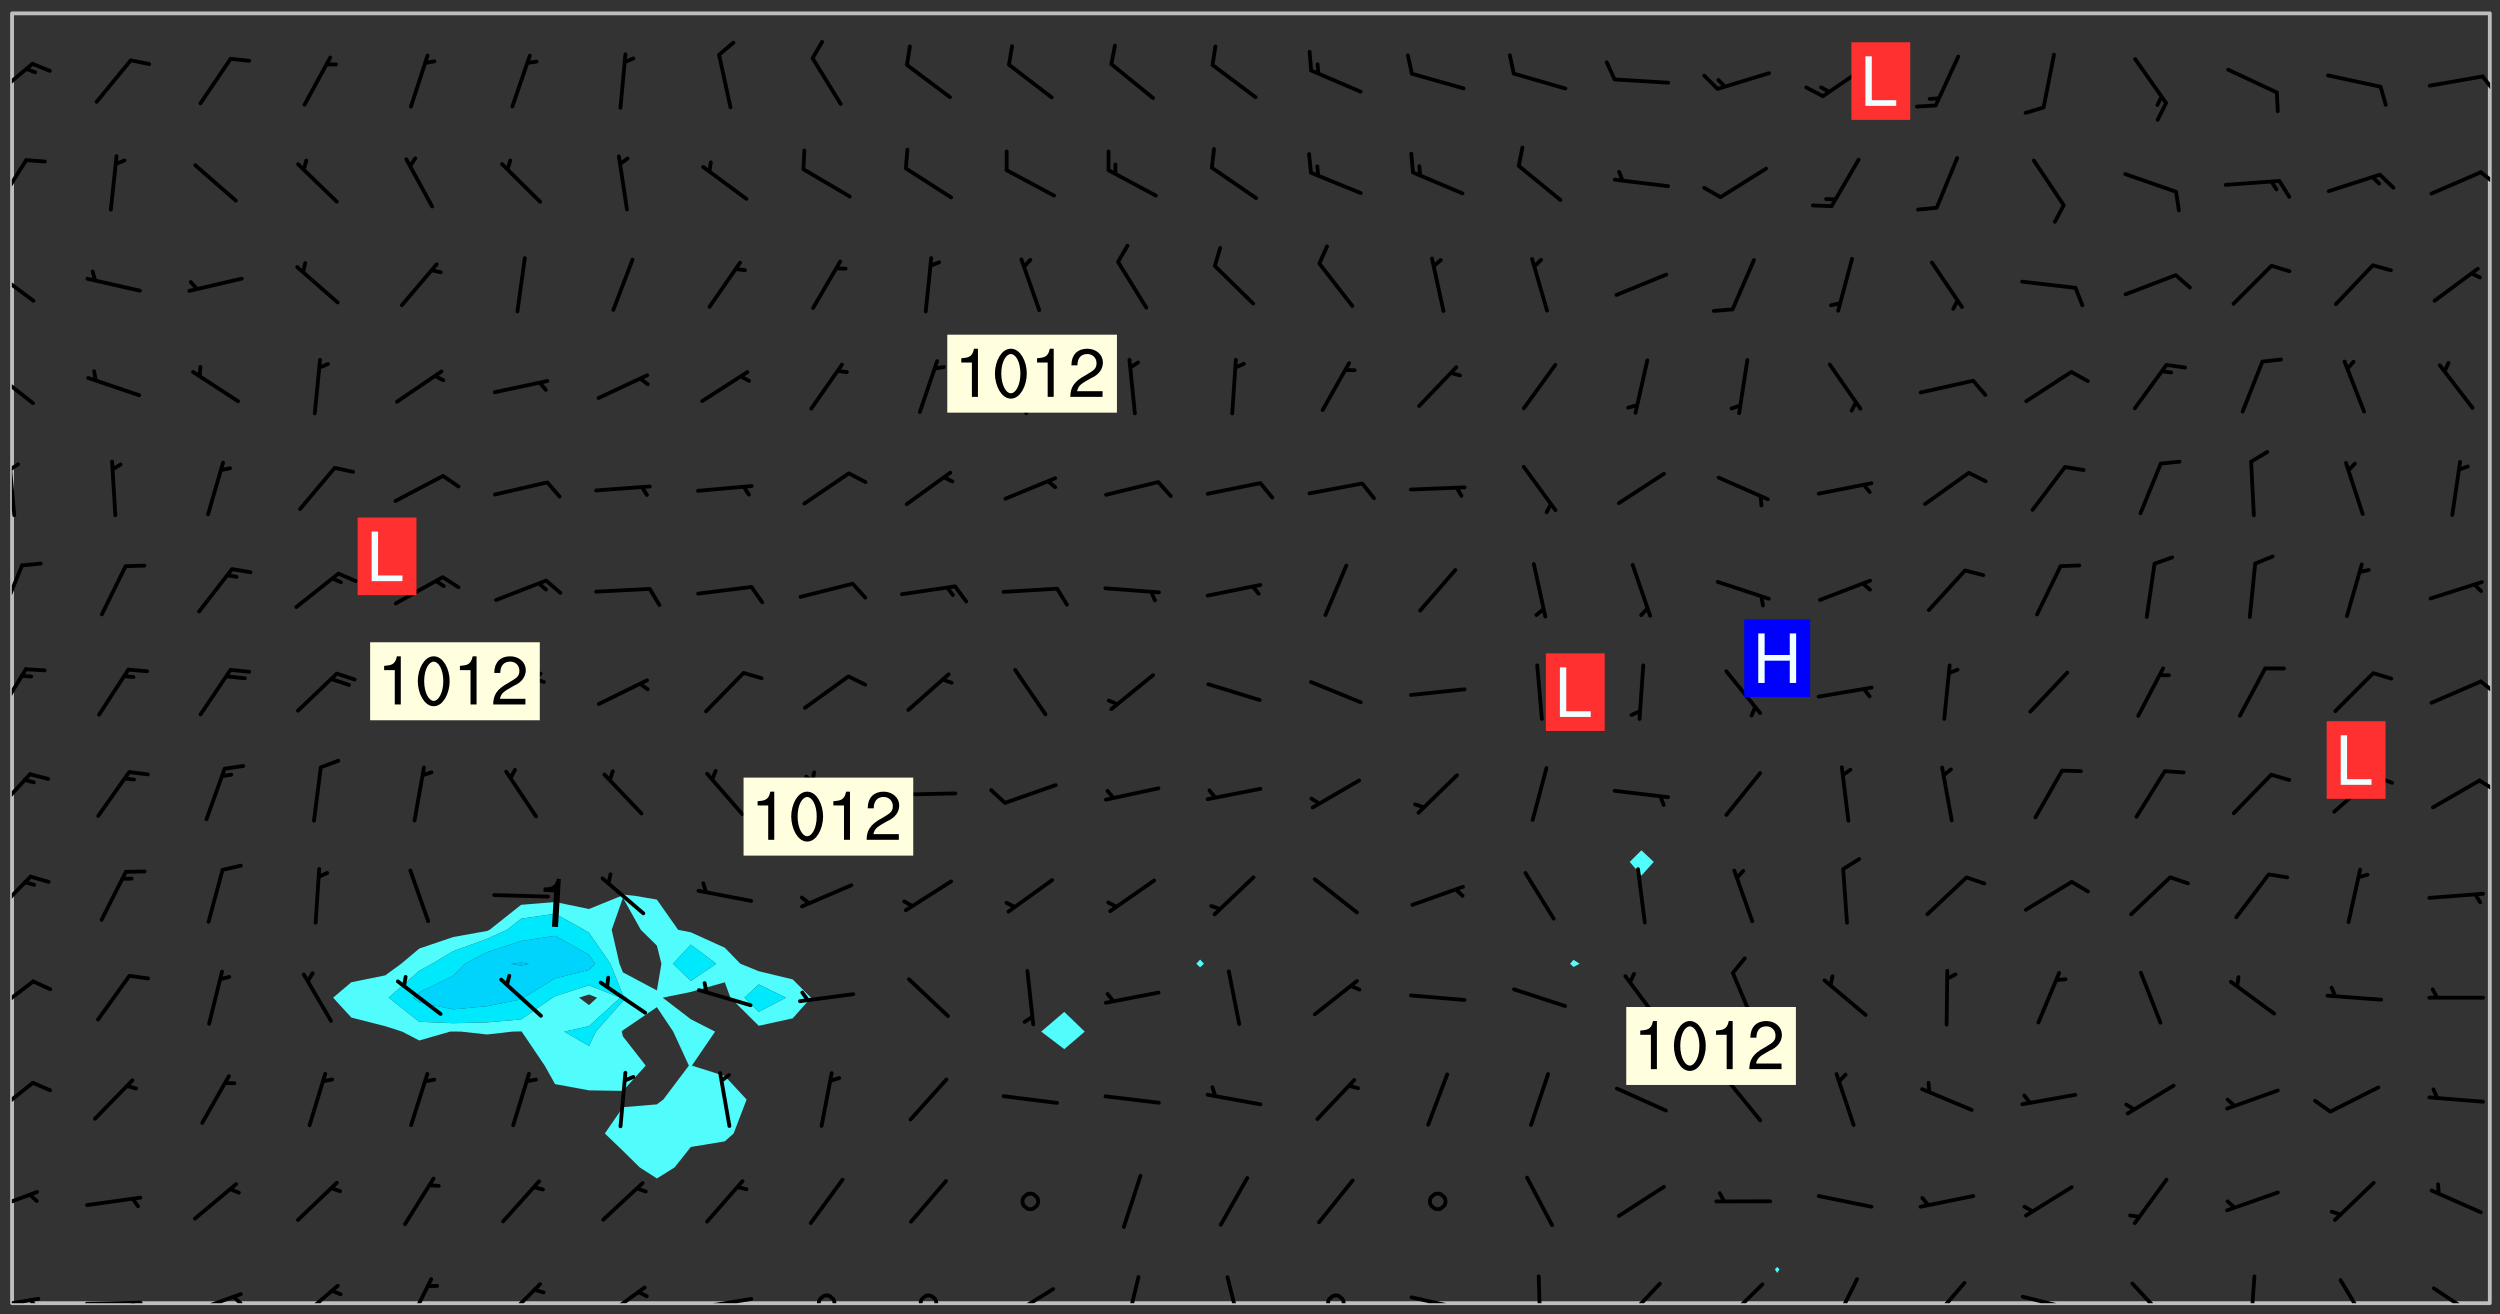 <svg xmlns="http://www.w3.org/2000/svg" role="img" xmlns:xlink="http://www.w3.org/1999/xlink" viewBox="142.45 309.95 326.84 171.84"><rect x="142.45" y="309.95" width="326.84" height="171.84" fill="#333333" stroke="none"/><defs><clipPath id="clip2"><path d="M 144 311.672 L 145 311.672 L 145 480.328 L 144 480.328 Z M 144 311.672"/></clipPath><clipPath id="clip3"><path d="M 144 311.672 L 468 311.672 L 468 480.328 L 144 480.328 Z M 144 311.672"/></clipPath><clipPath id="clip4"><path d="M 467 480 L 468 480 L 468 480.328 L 467 480.328 Z M 467 480"/></clipPath><clipPath id="clip5"><path d="M 467 311.672 L 468 311.672 L 468 480.328 L 467 480.328 Z M 467 311.672"/></clipPath><clipPath id="clip6"><path d="M 144 479 L 148 479 L 148 480.328 L 144 480.328 Z M 144 479"/></clipPath><clipPath id="clip7"><path d="M 146 479 L 148 479 L 148 480.328 L 146 480.328 Z M 146 479"/></clipPath><clipPath id="clip8"><path d="M 153 480 L 162 480 L 162 480.328 L 153 480.328 Z M 153 480"/></clipPath><clipPath id="clip9"><path d="M 159 480 L 161 480 L 161 480.328 L 159 480.328 Z M 159 480"/></clipPath><clipPath id="clip10"><path d="M 167 478 L 175 478 L 175 480.328 L 167 480.328 Z M 167 478"/></clipPath><clipPath id="clip11"><path d="M 172 479 L 175 479 L 175 480.328 L 172 480.328 Z M 172 479"/></clipPath><clipPath id="clip12"><path d="M 181 477 L 187 477 L 187 480.328 L 181 480.328 Z M 181 477"/></clipPath><clipPath id="clip13"><path d="M 195 476 L 200 476 L 200 480.328 L 195 480.328 Z M 195 476"/></clipPath><clipPath id="clip14"><path d="M 207 477 L 214 477 L 214 480.328 L 207 480.328 Z M 207 477"/></clipPath><clipPath id="clip15"><path d="M 220 478 L 227 478 L 227 480.328 L 220 480.328 Z M 220 478"/></clipPath><clipPath id="clip16"><path d="M 233 479 L 241 479 L 241 480.328 L 233 480.328 Z M 233 479"/></clipPath><clipPath id="clip17"><path d="M 249 479 L 252 479 L 252 480.328 L 249 480.328 Z M 249 479"/></clipPath><clipPath id="clip18"><path d="M 262 479 L 266 479 L 266 480.328 L 262 480.328 Z M 262 479"/></clipPath><clipPath id="clip19"><path d="M 273 478 L 281 478 L 281 480.328 L 273 480.328 Z M 273 478"/></clipPath><clipPath id="clip20"><path d="M 289 476 L 292 476 L 292 480.328 L 289 480.328 Z M 289 476"/></clipPath><clipPath id="clip21"><path d="M 302 476 L 305 476 L 305 480.328 L 302 480.328 Z M 302 476"/></clipPath><clipPath id="clip22"><path d="M 315 479 L 319 479 L 319 480.328 L 315 480.328 Z M 315 479"/></clipPath><clipPath id="clip23"><path d="M 326 479 L 335 479 L 335 480.328 L 326 480.328 Z M 326 479"/></clipPath><clipPath id="clip24"><path d="M 343 476 L 345 476 L 345 480.328 L 343 480.328 Z M 343 476"/></clipPath><clipPath id="clip25"><path d="M 354 477 L 360 477 L 360 480.328 L 354 480.328 Z M 354 477"/></clipPath><clipPath id="clip26"><path d="M 367 477 L 374 477 L 374 480.328 L 367 480.328 Z M 367 477"/></clipPath><clipPath id="clip27"><path d="M 381 476 L 386 476 L 386 480.328 L 381 480.328 Z M 381 476"/></clipPath><clipPath id="clip28"><path d="M 394 477 L 400 477 L 400 480.328 L 394 480.328 Z M 394 477"/></clipPath><clipPath id="clip29"><path d="M 406 479 L 414 479 L 414 480.328 L 406 480.328 Z M 406 479"/></clipPath><clipPath id="clip30"><path d="M 420 477 L 427 477 L 427 480.328 L 420 480.328 Z M 420 477"/></clipPath><clipPath id="clip31"><path d="M 436 476 L 438 476 L 438 480.328 L 436 480.328 Z M 436 476"/></clipPath><clipPath id="clip32"><path d="M 448 477 L 453 477 L 453 480.328 L 448 480.328 Z M 448 477"/></clipPath><clipPath id="clip33"><path d="M 460 478 L 467 478 L 467 480.328 L 460 480.328 Z M 460 478"/></clipPath><clipPath id="clip34"><path d="M 144 465 L 148 465 L 148 469 L 144 469 Z M 144 465"/></clipPath><clipPath id="clip35"><path d="M 144 451 L 147 451 L 147 457 L 144 457 Z M 144 451"/></clipPath><clipPath id="clip36"><path d="M 144 438 L 148 438 L 148 443 L 144 443 Z M 144 438"/></clipPath><clipPath id="clip37"><path d="M 144 424 L 147 424 L 147 430 L 144 430 Z M 144 424"/></clipPath><clipPath id="clip38"><path d="M 144 410 L 147 410 L 147 417 L 144 417 Z M 144 410"/></clipPath><clipPath id="clip39"><path d="M 466 411 L 468 411 L 468 414 L 466 414 Z M 466 411"/></clipPath><clipPath id="clip40"><path d="M 144 397 L 147 397 L 147 404 L 144 404 Z M 144 397"/></clipPath><clipPath id="clip41"><path d="M 466 398 L 468 398 L 468 401 L 466 401 Z M 466 398"/></clipPath><clipPath id="clip42"><path d="M 144 383 L 146 383 L 146 391 L 144 391 Z M 144 383"/></clipPath><clipPath id="clip43"><path d="M 144 370 L 145 370 L 145 378 L 144 378 Z M 144 370"/></clipPath><clipPath id="clip44"><path d="M 144 370 L 146 370 L 146 372 L 144 372 Z M 144 370"/></clipPath><clipPath id="clip45"><path d="M 144 358 L 148 358 L 148 363 L 144 363 Z M 144 358"/></clipPath><clipPath id="clip46"><path d="M 144 344 L 148 344 L 148 350 L 144 350 Z M 144 344"/></clipPath><clipPath id="clip47"><path d="M 144 330 L 147 330 L 147 338 L 144 338 Z M 144 330"/></clipPath><clipPath id="clip48"><path d="M 466 332 L 468 332 L 468 335 L 466 335 Z M 466 332"/></clipPath><clipPath id="clip49"><path d="M 144 318 L 147 318 L 147 324 L 144 324 Z M 144 318"/></clipPath><clipPath id="clip50"><path d="M 466 319 L 468 319 L 468 323 L 466 323 Z M 466 319"/></clipPath><g id="surface682" clip-path="url(#clip1)"><path fill="#fff" fill-opacity="0" fill-rule="evenodd" d="M 0 0 L 1000 0 L 1000 1000 L 0 1000 Z M 0 0"/><path fill="#d3d3d3" fill-opacity="0" fill-rule="evenodd" d="M162.152 355.867L161.918 356.16 161.977 356.395 162.094 356.566 162.27 356.801 162.562 357.148 162.676 357.207 162.793 357.035 162.852 356.801 163.027 356.625 163.492 356.449 164.191 356.449 164.426 356.742 164.715 357.559 164.773 357.734 164.949 357.965 165.301 358.199 166 358.898 166.172 359.074 166.406 359.422 166.641 359.832 166.93 360.414 167.34 360.879 167.57 361.113 167.805 361.289 167.922 361.52 168.098 361.812 168.27 362.977 168.27 363.211 168.328 363.5 168.387 363.617 168.504 363.734 168.852 364.145 168.969 364.316 169.145 364.492 169.32 364.727 169.438 364.898 169.609 365.25 169.668 365.484 169.902 365.891 170.137 365.832 169.961 366.008 169.902 366.938 169.32 366.938 169.086 366.824 168.738 366.938 168.621 367.055 168.562 367.348 168.504 367.523 168.387 367.695 167.922 367.988 167.863 368.223 167.805 368.336 167.805 368.98 167.863 369.152 167.863 369.562 167.922 369.621 167.922 370.027 167.98 370.434 168.098 370.609 168.156 370.668 168.387 371.309 168.328 371.602 168.328 372.301 168.27 372.883 168.27 373.117 168.211 373.348 168.156 373.699 168.156 375.621 168.211 375.738 168.637 375.738 168.27 375.855 168.246 376.207 169.137 377.375 170.879 377.914 172.219 378.273 172.219 378.812 172.309 379.621 172.844 380.336 174.363 380.605 175.254 380.52 175.344 381.684 175.879 381.863 177.039 381.684 179.094 380.699 180.254 380.336 182.133 380.16 183.828 379.98 183.648 380.699 182.133 380.785 180.883 380.875 180.078 381.145 179.004 381.953 179.273 382.672 179.809 383.57 179.629 384.195 179.363 385.004 179.629 386.082 180.254 386.98 181.059 387.16 182.309 386.98 182.043 387.703 182.141 388.207 182.195 388.5 182.195 388.672 182.254 388.965 182.254 389.371 182.43 389.488 182.781 389.605 183.188 389.605 183.48 389.43 183.594 389.312 183.652 389.195 183.77 388.965 183.828 388.789 184.18 388.324 184.41 388.148 184.586 388.09 184.762 388.148 184.82 388.324 184.938 389.312 184.992 389.781 185.051 389.953 185.168 390.188 185.344 390.246 186.16 390.305 186.449 390.305 186.566 390.539 186.625 390.945 186.684 391.297 186.684 392.402 186.801 392.695 186.918 393.043 187.207 393.742 187.383 394.094 187.965 394.848 188.316 395.023 188.488 395.082 188.957 395.316 189.598 395.781 189.945 396.016 190.238 396.191 190.531 396.246 190.762 396.309 191.578 396.656 191.871 396.832 191.984 397.004 192.336 397.355 192.453 397.531 192.977 398.172 192.977 398.461 193.035 398.812 193.035 399.16 193.094 399.512 193.152 399.801 193.27 399.859 193.441 399.918 193.617 399.918 194.199 400.152 194.375 400.27 194.551 400.559 194.727 400.793 194.84 401.027 195.133 401.258 195.25 401.375 195.25 401.785 195.309 401.84 195.598 402.074 195.832 402.191 195.891 402.309 196.008 402.48 196.066 402.598 196.297 402.832 196.355 403.008 196.59 403.066 196.707 403.125 196.59 403.238 196.531 403.355 196.531 403.473 196.414 403.766 196.297 404.055 196.297 404.637 196.473 404.754 196.59 404.812 196.648 404.93 196.766 405.047 196.879 405.105 197.055 405.453 197.113 405.805 197.172 406.211 197.172 406.387 197.113 406.562 196.996 407.262 196.996 407.434 197.113 407.609 197.406 407.902 197.812 407.902 197.988 408.02 198.105 408.191 198.223 408.484 198.223 408.719 197.695 408.719 197.465 408.484 197.23 408.484 197.055 408.543 196.996 409.242 197.055 409.59 197.172 409.766 197.348 410.176 197.465 410.406 197.754 410.875 197.93 410.93 198.453 410.93 198.688 410.988 199.445 411.629 199.504 411.922 199.504 412.156 199.562 412.215 199.793 412.562 199.793 412.914 199.676 413.086 199.676 413.379 199.969 413.668 200.262 413.844 200.434 413.902 200.727 414.078 201.02 414.195 201.602 414.602 201.891 414.836 202.184 415.012 202.402 415.172 202.418 415.184 202.648 415.359 203.289 415.883 203.465 416.117 203.582 416.293 203.758 416.469 203.871 416.641 203.871 417.281 203.988 417.457 204.457 417.574 205.039 417.691 205.273 417.75 205.504 417.863 205.797 417.98 205.91 418.039 206.496 418.391 206.785 418.562 206.961 418.625 207.137 418.68 207.312 418.738 208.012 419.09 208.301 419.266 208.535 419.32 208.824 419.496 209.059 419.613 209.699 420.02 209.992 420.137 210.164 420.195 210.398 420.254 210.809 420.312 211.039 420.371 211.273 420.488 211.332 420.66 210.922 420.836 211.391 420.895 211.449 421.188 211.562 421.422 211.738 421.477 211.973 421.535 212.148 421.594 212.555 421.711 213.195 421.945 213.312 422.117 213.371 422.352 213.371 422.527 213.312 422.645 213.254 423.051 213.488 423.285 213.605 423.344 213.953 423.461 214.594 423.691 214.77 423.809 215.059 423.926 215.234 424.102 215.469 424.566 216.051 425.672 216.227 425.848 216.574 426.023 216.75 426.141 217.102 426.258 218.148 426.781 218.383 426.84 218.848 426.953 219.141 427.012 219.605 427.188 220.363 427.77 220.598 428.004 220.945 428.469 221.121 428.645 221.41 428.879 222.227 429.578 222.52 429.754 222.809 430.043 223.102 430.219 223.395 430.508 224.09 431.148 224.266 431.324 224.559 431.559 224.848 431.793 225.316 432.082 225.957 432.664 226.305 432.898 226.539 433.191 226.887 433.539 227.238 434.004 228.172 434.996 228.52 435.402 228.637 435.578 228.871 435.637 228.984 435.754 229.629 435.93 229.859 436.043 230.094 436.102 230.387 436.277 230.617 436.395 231.551 437.094 231.957 437.5 232.191 437.676 232.598 437.852 232.832 437.969 233.648 438.316 233.996 438.551 234.23 438.668 234.523 438.957 234.754 439.074 235.512 439.426 235.863 439.598 236.094 439.656 236.387 439.773 236.621 439.832 237.492 440.008 238.309 440.008 238.777 440.238 238.949 440.297 239.824 440.996 240.289 441.113 240.582 441.172 240.758 441.23 240.988 441.289 241.457 441.348 241.805 441.406 242.156 441.465 242.562 441.523 242.855 441.523 243.027 441.582 243.027 441.812 243.203 441.988 243.496 441.988 243.844 442.047 244.195 442.105 244.895 442.223 245.535 442.223 246 441.988 246.293 441.812 246.465 441.695 246.875 441.523 247.164 441.348 248.098 440.883 248.566 440.59 249.09 440.297 249.555 440.125 250.02 439.949 251.07 439.484 251.359 439.367 251.77 439.25 252.059 439.133 252.586 438.957 254.102 438.258 254.684 437.91 254.973 437.852 255.266 437.793 255.613 437.676 256.488 437.445 256.84 437.328 256.953 437.328 257.188 437.27 258.062 437.035 258.297 436.977 259.109 436.977 259.461 436.918 260.277 436.801 260.449 436.742 260.801 436.688 261.094 436.629 261.324 436.57 262.141 436.395 262.316 436.336 262.664 436.336 262.898 436.277 263.363 436.16 264.121 435.988 264.355 435.93 264.703 435.93 265.113 435.812 265.402 435.754 266.688 435.695 266.977 435.695 267.387 435.637 267.617 435.578 267.793 435.578 268.668 435.461 269.074 435.461 269.484 435.344 269.832 435.344 270.184 435.23 271.055 435.172 272.805 435.172 273.852 435.461 274.262 435.578 274.551 435.695 274.902 435.812 275.191 435.93 276.242 436.102 276.531 436.16 276.824 436.16 277.117 436.219 277.289 436.277 277.699 436.336 277.871 436.395 277.988 436.453 278.105 436.453 278.223 436.512 278.574 436.57 278.688 436.57 279.098 436.637 281.02 437.031 282.945 437.426 284.465 437.875 286.16 438.594 288.305 439.398 289.91 438.68 291.34 437.875 292.5 436.797 293.75 436.348 296.785 435.629 298.66 435.27 300.805 433.922 303.039 432.668 305.539 431.41 307.234 430.961 309.02 430.781 310.18 430.512 310.805 431.051 312.145 430.781 312.859 429.793 313.844 428.449 314.289 428.27 315.094 427.91 316.969 427.371 318.754 426.922 320.004 426.652 321.164 426.562 322.863 426.473 324.824 426.203 326.074 426.113 326.613 426.113 327.238 426.023 328.129 426.023 330.273 425.844 332.684 425.664 335.273 425.574 336.969 425.754 338.578 425.844 340.008 426.203 341.168 426.922 343.043 427.91 344.203 429.438 344.469 430.152 345.098 430.242 345.453 431.141 345.988 431.68 346.523 433.207 347.598 433.566 348.133 433.566 347.328 434.102 347.418 435.809 348.133 438.504 349.023 439.309 349.918 440.297 350.633 441.555 352.418 442.094 353.938 441.914 354.293 443.258 355.902 442.453 356.883 441.914 357.152 442.184 357.469 441.969 357.688 441.824 358.488 442.273 358.938 441.914 359.293 441.914 359.828 441.645 360.367 440.926 360.902 440.656 361.527 439.668 362.688 440.117 363.527 440.488 364.922 441.105 366.617 440.926 368.223 440.926 370.008 441.016 370.188 439.309 370.723 437.965 371.527 438.234 372.02 439.082 372.422 439.488 372.332 440.027 372.332 440.387 373.047 440.836 373.758 440.566 375.188 440.566 375.547 441.555 375.992 442.812 376.707 444.156 377.957 444.785 379.652 445.414 380.367 445.234 380.547 444.695 381.527 444.605 381.977 444.965 382.062 446.223 381.797 446.852 381.262 447.031 381.262 447.57 381.977 448.555 382.242 449.094 383.227 450.082 384.027 451.16 383.762 451.52 383.672 452.418 383.047 454.75 382.691 456.816 382.602 458.609 382.422 459.328 382.332 459.867 382.332 461.305 381.352 463.188 380.992 464.895 380.457 465.793 379.652 466.961 379.387 467.5 381.441 468.754 381.527 469.113 381.172 469.652 381.082 469.473 381.082 470.281 381.172 471.719 380.727 472.434 379.652 472.527 379.387 473.242 379.922 474.141 380.727 474.859 381.887 475.668 383.227 475.938 383.672 476.297 383.316 476.746 381.527 476.656 380.277 476.207 379.562 475.488 378.938 475.398 378.762 478.988 378.574 480.297 467.934 480.297 467.934 311.703 412.664 311.703 412.664 360.785 413.426 360.91 416.715 361.453 418.738 364.289 418.738 367.043 421.09 367.375 423.438 367.707 427.488 367.707 426.109 371.867 424.086 372.574 422.062 373.277 421.52 373.621 418.926 375.238 418.738 375.355 416.715 373.277 415.984 370.535 413.312 368.457 411.938 364.957 411.871 364.875 409.914 362.203 412.664 360.785 412.664 311.703 294.422 311.703 294.422 403.117 294.539 403.148 294.672 403.16 294.746 403.234 294.852 403.281 294.941 403.34 295.027 403.398 295.117 403.457 295.414 403.754 295.473 403.844 295.504 403.961 295.531 404.078 295.547 404.215 295.516 404.332 295.457 404.422 295.398 404.508 295.355 404.613 295.309 404.715 295.281 404.836 295.281 404.98 295.457 405.25 295.605 405.398 295.68 405.484 295.754 405.559 295.797 405.664 295.859 405.754 295.918 405.84 295.961 405.945 296.02 406.035 296.066 406.137 296.109 406.242 296.168 406.328 296.285 406.508 296.359 406.582 296.422 406.668 296.48 406.758 296.523 406.863 296.582 406.953 296.641 407.039 296.703 407.129 296.762 407.219 296.805 407.32 296.922 407.5 296.996 407.574 297.055 407.66 297.129 407.734 297.219 407.793 297.324 407.84 297.473 407.84 297.605 407.824 297.738 407.84 297.84 407.793 297.914 407.719 297.961 407.617 297.945 407.484 297.945 407.336 297.898 407.23 297.871 407.113 297.824 407.012 297.797 406.891 297.754 406.789 297.691 406.699 297.648 406.598 297.605 406.492 297.574 406.375 297.559 406.242 297.547 406.105 297.633 406.047 297.691 405.961 297.812 405.93 297.855 406.035 297.871 406.168 297.871 406.285 297.93 406.387 297.988 406.477 298.078 406.535 298.227 406.684 298.285 406.773 298.328 406.879 298.316 406.98 298.402 407.039 298.508 407.086 298.594 407.145 298.684 407.203 298.758 407.277 298.641 407.305 298.535 407.352 298.449 407.41 298.375 407.484 298.316 407.574 298.254 407.66 298.227 407.781 298.18 407.883 298.137 407.988 298.105 408.105 298.094 408.238 298.078 408.371 298.078 408.52 298.105 408.637 298.152 408.742 298.195 408.844 298.254 408.934 298.328 409.008 298.418 409.066 298.492 409.141 298.582 409.199 298.641 409.289 298.684 409.395 298.73 409.496 298.848 409.527 298.98 409.543 299.129 409.543 299.246 409.512 299.352 409.555 299.395 409.66 299.441 409.762 299.469 409.883 299.5 410 299.527 410.117 299.559 410.238 299.586 410.355 299.691 410.398 299.793 410.445 299.926 410.43 300.074 410.578 300.137 410.664 300.211 410.738 300.281 410.812 300.371 410.875 300.477 410.918 300.578 410.961 300.695 410.992 300.832 411.008 300.949 410.977 301.023 410.902 301.051 410.785 301.039 410.652 301.008 410.531 300.98 410.414 301.023 410.309 301.141 410.309 301.23 410.371 301.348 410.398 301.496 410.398 301.629 410.414 301.777 410.414 301.91 410.43 302.043 410.414 302.191 410.414 302.324 410.398 302.457 410.387 302.594 410.398 302.711 410.371 302.844 410.355 303.035 410.297 302.977 410.473 302.961 410.605 302.934 410.727 302.918 410.859 302.859 410.945 302.727 410.961 302.621 411.008 302.516 411.051 302.398 411.082 302.281 411.109 302.016 411.141 301.867 411.141 301.734 411.156 301.66 411.23 301.719 411.316 301.867 411.465 301.984 411.645 302.059 411.715 302.148 411.777 302.238 411.836 302.324 411.895 302.414 411.953 302.516 411.996 302.621 412.059 302.727 412.102 302.812 412.16 302.918 412.207 303.02 412.25 303.199 412.367 303.258 412.457 303.215 412.559 303.168 412.664 303.184 412.797 303.406 413.02 303.465 413.109 303.508 413.211 303.539 413.332 303.582 413.434 303.598 413.566 303.629 413.684 303.641 413.82 303.672 413.938 303.82 414.086 303.922 414.129 304.027 414.172 304.145 414.203 304.277 414.219 304.414 414.234 304.531 414.234 304.648 414.203 304.738 414.145 304.781 414.039 304.828 413.938 304.871 413.832 304.902 413.715 304.914 413.582 304.914 413.434 304.902 413.301 304.887 413.168 304.855 413.051 304.812 412.945 304.766 412.84 304.723 412.738 304.68 412.633 304.664 412.5 304.68 412.367 304.707 412.25 304.738 412.133 304.766 412.012 304.812 411.91 304.902 411.852 304.988 411.789 305.062 411.715 305.152 411.656 305.375 411.434 305.434 411.348 305.508 411.273 305.625 411.094 305.684 411.008 305.684 410.859 305.609 410.785 305.508 410.738 305.402 410.695 305.301 410.652 305.242 410.562 305.195 410.457 305.168 410.34 305.258 410.281 305.375 410.25 305.477 410.207 305.656 410.09 305.805 409.941 305.816 409.809 305.805 409.703 305.715 409.645 305.582 409.66 305.434 409.66 305.301 409.676 305.168 409.66 305.047 409.629 304.961 409.57 304.887 409.496 304.828 409.406 304.766 409.32 304.648 409.141 304.59 409.055 304.621 408.934 304.707 408.875 304.828 408.844 304.887 408.758 304.887 408.637 304.855 408.52 304.797 408.43 304.738 408.344 304.691 408.238 304.664 408.121 304.648 407.988 304.707 407.898 304.781 407.824 304.871 407.766 304.988 407.586 305.062 407.512 305.121 407.426 305.27 407.277 305.391 407.246 305.523 407.23 305.656 407.246 305.73 407.32 305.773 407.426 305.789 407.559 305.758 407.676 305.641 407.707 305.508 407.719 305.359 407.867 305.316 407.973 305.27 408.074 305.242 408.195 305.211 408.312 305.211 408.461 305.242 408.578 305.285 408.684 305.344 408.773 305.418 408.844 305.492 408.918 305.609 408.949 305.73 408.977 305.848 408.949 305.98 408.934 306.098 408.934 306.188 408.992 306.262 409.066 306.309 409.172 306.367 409.258 306.469 409.305 306.602 409.32 306.707 409.363 306.793 409.422 306.781 409.527 306.707 409.602 306.527 409.719 306.469 409.809 306.379 409.867 306.309 409.941 306.234 410.016 306.172 410.105 306.145 410.223 306.129 410.355 306.145 410.488 306.129 410.621 306.129 410.77 306.145 410.902 306.172 411.02 306.203 411.141 306.277 411.215 306.367 411.273 306.453 411.332 306.543 411.391 306.66 411.422 306.66 411.508 306.559 411.555 306.469 411.613 306.203 411.645 306.086 411.672 305.938 411.672 305.832 411.715 305.73 411.762 305.672 411.852 305.609 412.086 305.598 412.219 305.566 412.34 305.551 412.473 305.551 412.766 305.539 412.898 305.551 413.035 305.566 413.168 305.699 413.184 305.832 413.195 305.953 413.227 306.039 413.285 306.113 413.359 306.16 413.465 306.203 413.566 306.219 413.699 306.219 414.145 306.203 414.277 306.203 414.723 306.234 414.988 306.262 415.105 306.277 415.238 306.309 415.355 306.395 415.566 306.426 415.832 306.426 415.98 306.395 416.098 306.367 416.215 306.336 416.336 306.309 416.453 306.277 416.57 306.246 416.691 306.234 416.824 306.219 416.957 306.309 417.016 306.426 416.984 306.527 417 306.574 417.105 306.543 417.371 306.543 417.812 306.5 417.918 306.453 418.023 306.41 418.125 306.367 418.23 306.309 418.316 306.277 418.438 306.234 418.555 306.203 418.672 306.188 418.805 306.203 418.938 306.262 419.027 306.367 419.074 306.453 419.133 306.512 419.219 306.5 419.355 306.469 419.473 306.426 419.574 306.426 420.02 306.41 420.152 306.41 420.301 306.379 420.418 306.336 420.523 306.309 420.641 306.262 420.746 306.219 420.848 306.188 420.969 306.16 421.086 306.129 421.219 306.098 421.336 306.07 421.453 306.027 421.559 305.996 421.676 305.965 421.797 305.953 421.93 305.938 422.062 305.938 422.359 305.965 422.477 305.965 422.625 306.012 423.023 306.039 423.141 306.098 423.23 306.219 423.262 306.367 423.262 306.5 423.246 306.559 423.336 306.559 423.453 306.5 423.543 306.41 423.602 306.309 423.645 306.203 423.691 306.113 423.75 306.027 423.809 305.891 423.824 305.773 423.793 305.641 423.777 305.539 423.824 305.477 423.91 305.465 424.047 305.449 424.18 305.418 424.297 305.391 424.414 305.375 424.547 305.344 424.668 305.344 424.965 305.359 425.098 305.391 425.215 305.391 425.363 305.402 425.496 305.402 425.645 305.375 425.762 305.328 425.863 305.301 425.984 305.27 426.102 305.211 426.191 305.137 426.266 305.035 426.309 304.93 426.355 304.812 426.383 304.691 426.414 304.59 426.367 304.648 426.281 304.754 426.234 304.781 426.117 304.812 426 304.84 425.879 304.871 425.762 304.871 425.613 304.887 425.48 304.855 425.363 304.812 425.258 304.707 425.273 304.633 425.348 304.531 425.391 304.441 425.453 304.367 425.527 304.324 425.629 304.309 425.762 304.277 425.879 304.25 426 304.219 426.117 304.191 426.234 304.16 426.355 304.133 426.473 304.102 426.59 304.059 426.695 303.969 426.754 303.879 426.754 303.762 426.723 303.73 426.637 303.746 426.5 303.715 426.383 303.715 426.234 303.703 426.102 303.703 425.953 303.641 425.719 303.613 425.598 303.57 425.496 303.523 425.391 303.465 425.305 303.406 425.215 303.363 425.109 303.301 425.023 303.152 424.875 303.082 424.801 302.977 424.754 302.871 424.711 302.77 424.668 302.473 424.371 302.383 424.297 302.297 424.238 302.191 424.195 302.102 424.133 302.016 424.074 301.91 424.031 301.82 423.973 301.734 423.91 301.66 423.84 301.555 423.793 301.469 423.734 301.363 423.691 301.273 423.629 301.172 423.586 301.066 423.543 300.98 423.484 300.875 423.438 300.77 423.395 300.668 423.348 300.578 423.289 300.477 423.246 300.371 423.203 300.281 423.141 300.164 423.113 300.031 423.098 299.898 423.113 299.75 423.113 299.617 423.129 299.5 423.098 299.41 423.039 299.336 422.965 299.246 422.906 299.145 422.859 298.996 422.859 298.875 422.832 298.773 422.789 298.699 422.715 298.582 422.535 298.492 422.477 298.391 422.434 298.301 422.371 298.195 422.328 298.105 422.27 298.02 422.211 297.914 422.164 297.855 422.078 297.797 421.988 297.754 421.883 297.707 421.781 297.633 421.707 297.547 421.648 297.473 421.574 297.383 421.516 297.16 421.293 297.117 421.188 297.086 420.922 297.191 420.879 297.336 420.879 297.441 420.922 297.516 420.996 297.605 421.055 297.691 421.113 297.797 421.16 297.887 421.219 298.035 421.367 298.105 421.441 298.254 421.59 298.316 421.676 298.391 421.75 298.477 421.809 298.551 421.883 298.641 421.945 298.73 422.004 298.816 422.062 299.086 422.238 299.188 422.285 299.293 422.328 299.395 422.371 299.441 422.297 299.5 422.211 299.574 422.137 299.645 422.062 299.75 422.105 299.824 422.18 299.883 422.27 299.926 422.371 299.973 422.477 300.016 422.582 300.137 422.609 300.254 422.582 300.328 422.492 300.371 422.387 300.43 422.297 300.504 422.223 300.609 422.18 300.727 422.152 300.859 422.164 300.949 422.223 301.098 422.371 301.156 422.461 301.199 422.566 301.246 422.668 301.289 422.773 301.332 422.875 301.438 422.922 301.543 422.965 301.676 422.98 301.762 422.922 301.82 422.832 301.895 422.758 302 422.715 302.117 422.742 302.223 422.789 302.324 422.832 302.43 422.875 302.531 422.922 302.711 423.039 302.711 423.156 302.695 423.289 302.711 423.422 302.727 423.559 302.785 423.645 302.887 423.691 303.008 423.719 303.125 423.75 303.273 423.75 303.391 423.719 303.449 423.629 303.629 423.512 303.688 423.422 303.762 423.348 303.82 423.262 303.938 423.082 304.117 422.965 304.234 422.996 304.324 423.055 304.367 423.129 304.352 423.262 304.352 423.379 304.441 423.438 304.59 423.438 304.723 423.422 304.855 423.41 305.121 423.379 305.227 423.336 305.344 423.305 305.465 423.277 305.539 423.203 305.609 423.129 305.672 423.039 305.656 422.934 305.609 422.832 305.508 422.789 305.402 422.773 305.285 422.801 305.02 422.832 304.871 422.832 304.797 422.758 304.707 422.699 304.59 422.668 304.473 422.641 304.34 422.625 304.191 422.625 304.059 422.641 303.762 422.641 303.656 422.594 303.508 422.445 303.465 422.344 303.406 422.254 303.629 422.031 303.715 421.973 303.82 421.93 303.938 421.898 304.07 421.883 304.203 421.898 304.34 421.914 304.441 421.957 304.574 421.945 304.664 421.883 304.766 421.84 304.828 421.75 304.781 421.648 304.691 421.59 304.574 421.559 304.473 421.516 304.414 421.426 304.352 421.336 304.352 421.219 304.367 421.086 304.473 421.039 304.547 420.969 304.547 420.848 304.457 420.789 304.426 420.672 304.516 420.613 304.59 420.539 304.633 420.434 304.691 420.344 304.738 420.242 304.754 420.109 304.754 419.961 304.707 419.855 304.664 419.754 304.574 419.695 304.441 419.68 304.34 419.637 304.203 419.621 304.086 419.59 303.641 419.59 303.508 419.574 303.375 419.562 303.242 419.547 303.125 419.516 302.977 419.516 302.844 419.5 302.711 419.488 302.445 419.457 302.324 419.414 302.238 419.355 302.164 419.281 302.164 419.133 302.176 419 302.281 418.953 302.383 418.91 302.516 418.895 302.668 418.895 302.801 418.879 303.094 418.879 303.215 418.91 303.316 418.953 303.406 419.012 303.641 419.074 303.762 419.027 303.852 418.969 303.953 418.926 304.086 418.91 304.191 418.953 304.293 419 304.426 419.012 304.547 418.984 304.691 418.984 304.812 418.953 304.93 418.926 305.035 418.879 305.109 418.805 305.195 418.746 305.344 418.598 305.402 418.512 305.449 418.406 305.477 418.289 305.492 418.184 305.391 418.141 305.301 418.082 305.184 418.051 305.078 418.008 304.988 417.945 304.914 417.859 304.84 417.785 304.738 417.742 304.633 417.695 304.531 417.652 304.473 417.562 304.426 417.461 304.34 417.25 304.277 417.164 304.219 417.074 304.145 417 304.059 416.941 303.789 416.941 303.672 416.973 303.582 417.031 303.48 417.074 303.348 417.09 303.242 417.074 303.215 416.957 303.152 416.867 303.035 416.836 302.934 416.793 302.785 416.645 302.754 416.527 302.738 416.422 302.812 416.348 302.992 416.23 303.109 416.203 303.227 416.172 303.363 416.188 303.465 416.23 303.57 416.273 303.672 416.32 303.777 416.363 303.895 416.395 304.027 416.41 304.145 416.438 304.277 416.453 304.383 416.438 304.473 416.379 304.398 416.305 304.293 416.262 304.219 416.188 304.145 416.098 303.996 415.949 303.91 415.891 303.82 415.832 303.746 415.758 303.656 415.699 303.555 415.652 303.434 415.625 303.332 415.578 303.227 415.535 303.109 415.504 303.008 415.461 302.887 415.43 302.738 415.43 302.621 415.461 302.516 415.504 302.43 415.566 302.25 415.684 302.164 415.742 302.074 415.801 301.969 415.848 301.883 415.906 301.777 415.949 301.676 415.992 301.57 416.039 301.496 416.113 301.438 416.203 301.379 416.289 301.332 416.395 301.273 416.48 301.199 416.555 301.066 416.543 300.949 416.512 300.832 416.512 300.758 416.586 300.668 416.645 300.594 416.719 300.504 416.777 300.418 416.836 300.312 416.883 300.211 416.926 300.074 416.941 299.973 416.898 299.824 416.75 299.719 416.703 299.633 416.703 299.527 416.75 299.426 416.793 299.305 416.824 299.188 416.793 299.113 416.719 299.113 416.602 299.145 416.48 299.219 416.41 299.277 416.32 299.352 416.246 299.469 416.215 299.574 416.172 299.867 416.172 300 416.156 300.137 416.141 300.238 416.098 300.328 416.039 300.43 415.992 300.52 415.934 300.652 415.922 300.742 415.98 300.875 415.992 300.965 415.934 301.051 415.875 301.156 415.832 301.246 415.773 301.332 415.711 301.422 415.652 301.57 415.504 301.629 415.418 301.688 415.328 301.793 415.285 301.926 415.27 302.043 415.297 302.164 415.328 302.223 415.27 302.281 415.18 302.312 414.914 302.34 414.797 302.445 414.809 302.578 414.824 302.68 414.781 302.77 414.723 302.828 414.633 302.902 414.559 302.961 414.469 303.008 414.367 303.02 414.234 303.008 414.102 302.961 413.996 302.812 413.848 302.754 413.758 302.695 413.672 302.652 413.566 302.652 413.121 302.668 412.988 302.668 412.84 302.68 412.707 302.621 412.648 302.531 412.707 302.43 412.664 302.25 412.547 302.164 412.488 302.102 412.398 302.043 412.309 301.969 412.234 301.883 412.176 301.762 412.207 301.66 412.219 301.555 412.266 301.469 412.324 301.363 412.367 301.215 412.516 301.125 412.574 301.039 412.633 300.949 412.695 300.844 412.738 300.711 412.754 300.711 412.633 300.816 412.59 300.934 412.559 301.008 412.488 301.051 412.383 301.051 412.234 301.023 412.117 300.875 411.969 300.742 411.953 300.594 411.953 300.477 411.984 300.371 412.027 300.27 412.07 300.18 412.133 300.062 412.16 299.988 412.086 300 411.953 299.957 411.852 299.914 411.746 299.824 411.688 299.707 411.715 299.586 411.746 299.469 411.777 299.367 411.82 299.246 411.852 299.145 411.895 299.039 411.938 298.949 411.996 298.848 412.012 298.848 411.895 298.863 411.762 298.805 411.672 298.73 411.715 298.582 411.863 298.523 411.953 298.449 412.027 298.402 412.133 298.359 412.234 298.285 412.309 298.227 412.398 298.152 412.473 298.094 412.559 298.02 412.633 297.93 412.695 297.855 412.766 297.781 412.84 297.68 412.855 297.547 412.871 297.441 412.828 297.441 412.707 297.59 412.559 297.633 412.457 297.691 412.367 297.738 412.266 297.781 412.16 297.84 412.07 297.871 411.953 297.914 411.852 297.945 411.73 297.973 411.613 298.02 411.508 298.062 411.406 298.105 411.301 298.18 411.23 298.27 411.168 298.359 411.109 298.461 411.066 298.758 411.066 299.023 411.035 299.129 410.992 299.055 410.918 298.938 410.887 298.832 410.844 298.742 410.785 298.641 410.738 298.551 410.68 298.449 410.637 298.344 410.594 298.254 410.531 298.168 410.473 298.062 410.43 297.961 410.387 297.84 410.355 297.723 410.324 297.621 410.281 297.5 410.25 297.398 410.207 297.309 410.148 297.266 410.043 297.25 409.91 297.352 409.867 297.484 409.852 297.621 409.867 297.754 409.852 297.855 409.809 297.914 409.719 297.93 409.613 297.84 409.555 297.766 409.48 297.664 409.438 297.574 409.379 297.426 409.23 297.383 409.125 297.367 408.992 297.367 408.699 297.309 408.609 297.219 408.551 297.145 408.477 297.102 408.371 297.07 408.254 297.012 408.164 296.938 408.09 296.82 408.062 296.746 407.988 296.656 407.93 296.566 407.867 296.48 407.809 296.406 407.734 296.348 407.648 296.301 407.543 296.215 407.484 296.066 407.336 295.871 407.277 295.738 407.293 295.637 407.336 295.562 407.41 295.516 407.512 295.473 407.617 295.414 407.707 295.355 407.793 295.059 408.09 294.969 408.148 294.883 408.148 294.82 408.062 294.777 407.957 294.809 407.84 294.867 407.75 294.895 407.633 294.883 407.5 294.793 407.438 294.688 407.484 294.57 407.512 294.453 407.543 294.184 407.719 294.082 407.766 293.965 407.793 293.859 407.84 293.77 407.898 293.668 407.941 293.609 407.855 293.562 407.75 293.578 407.617 293.625 407.512 293.695 407.438 293.77 407.367 293.828 407.277 293.828 407.129 293.785 407.023 293.547 407.023 293.445 407.07 293.414 407.188 293.387 407.305 293.355 407.426 293.281 407.469 293.148 407.484 293.074 407.438 293.031 407.336 292.988 407.23 292.941 407.129 292.898 407.023 292.777 407.055 292.676 407.098 292.543 407.113 292.426 407.145 292.32 407.188 292.23 407.246 292.129 407.293 292.008 407.32 291.875 407.336 291.773 407.293 291.715 407.203 291.668 407.098 291.625 406.996 291.582 406.891 291.582 406.773 291.641 406.684 291.727 406.625 291.906 406.508 292.008 406.461 292.113 406.418 292.219 406.359 292.32 406.316 292.41 406.254 292.512 406.211 292.617 406.152 292.719 406.105 292.809 406.047 292.914 406.004 293.016 405.961 293.105 405.898 293.207 405.855 293.344 405.84 293.461 405.871 293.562 405.914 293.684 405.945 293.785 405.988 293.891 406.035 293.992 406.078 294.098 406.121 294.199 406.168 294.305 406.211 294.406 406.254 294.512 406.301 294.598 406.359 294.703 406.402 294.82 406.434 294.926 406.477 295.027 406.523 295.117 406.582 295.223 406.625 295.324 406.668 295.43 406.715 295.547 406.742 295.648 406.789 295.77 406.816 295.918 406.816 296.004 406.758 296.02 406.656 296.078 406.566 296.051 406.449 295.977 406.375 295.859 406.195 295.785 406.121 295.695 406.047 295.516 405.93 295.43 405.871 295.324 405.828 295.223 405.781 294.953 405.605 294.895 405.516 294.82 405.441 294.762 405.352 294.719 405.25 294.688 405.133 294.672 404.996 294.672 404.434 294.66 404.301 294.645 404.168 294.613 404.051 294.598 403.918 294.586 403.785 294.555 403.664 294.332 403.441 294.273 403.355 294.258 403.25 294.289 403.133 294.422 403.117 294.422 311.703 172.992 311.703 172.992 313.156 172.934 313.391 172.582 314.441 172.41 314.965 172.293 315.312 172.117 315.723 172 315.895 171.766 316.188 171.535 316.246 171.184 316.246 171.066 316.305 170.836 316.711 170.836 317.004 170.953 317.18 171.184 317.41 171.301 317.645 171.941 318.402 172.234 318.867 172.41 319.102 172.641 319.453 172.875 319.801 173.516 320.617 173.691 321.082 173.863 321.492 173.98 322.188 174.156 322.656 174.273 324.055 174.332 324.52 174.332 325.395 174.449 326.441 174.449 331.223 174.391 331.688 174.039 332.969 173.863 333.492 173.75 333.902 173.398 334.832 172.934 336 172.699 336.582 172.582 336.758 172.41 337.105 172.234 337.512 171.883 338.328 171.824 338.621 171.711 338.914 171.594 339.203 171.535 339.379 171.418 340.254 171.359 340.66 171.301 340.777 171.242 340.953 171.184 341.125 170.953 341.652 170.836 341.824 170.836 342.059 170.719 342.293 170.66 342.465 170.484 343.051 170.484 343.34 170.426 343.516 170.426 343.809 170.367 343.922 170.309 344.449 170.309 344.621 170.254 344.855 170.254 347.477 170.078 348.293 169.961 348.469 169.785 348.703 169.668 348.875 169.555 349.109 168.969 350.043 168.738 350.332 168.445 350.797 168.27 351.031 167.98 351.383 167.629 352.082 167.516 352.312 167.34 352.723 167.164 352.953 166.758 353.48 165.941 354.18 165.648 354.352 165.359 354.586 165.184 354.703 165.008 354.879 164.484 355.285 163.957 355.461 163.785 355.637 163.551 355.691 162.91 355.867 162.152 355.867M174.363 386.891L173.289 387.34 173.648 388.234 174.898 387.52 175.344 386.98 174.363 386.891"/><path fill="#d3d3d3" fill-opacity="0" fill-rule="evenodd" d="M201.508 416.598L200.613 416.598 201.062 417.227 202.043 417.586 202.848 417.496 203.293 416.508 203.117 416.598 202.402 416.242 201.508 416.598M356.129 475.668L356.07 475.145 356.07 474.852 356.184 474.559 356.242 474.328 356.711 473.859 356.824 473.859 356.941 473.746 357.059 473.688 357.234 473.688 357.469 473.629 357.816 473.629 358.051 473.688 358.168 473.746 358.398 473.918 358.457 474.094 358.574 474.676 358.574 474.969 358.457 475.145 358.285 475.434 358.109 475.609 357.582 476.133 357.352 476.367 357.234 476.426 357.059 476.426 356.941 476.367 356.535 476.074 356.359 475.957 356.242 475.898 356.184 475.785 356.129 475.668M362.77 464.711L362.711 464.539 362.711 463.43 362.77 463.258 362.945 463.199 363.117 463.141 363.293 463.141 363.527 463.082 363.645 463.141 363.703 463.84 363.645 464.012 363.527 464.188 363.41 464.246 363.176 464.77 363.062 464.828 362.828 464.828 362.77 464.711M372.383 450.32L372.266 450.145 372.266 449.445 372.559 448.57 372.676 448.398 372.852 448.047 372.965 447.816 373.082 447.523 373.434 446.766 373.551 446.535 373.723 446.301 373.898 446.301 374.016 446.242 374.656 446.242 374.773 446.301 375.008 446.535 375.18 446.648 375.531 446.941 375.648 447.059 375.762 447.234 375.762 447.348 375.879 447.406 375.996 447.523 375.996 448.223 375.938 448.398 375.938 448.629 375.879 448.805 375.531 449.855 375.414 450.086 375.297 450.32 375.18 450.379 374.949 450.613 374.309 450.902 373.434 450.902 373.023 450.785 372.383 450.32"/><path fill="none" stroke="#bebebe" stroke-linecap="round" stroke-linejoin="round" stroke-miterlimit="10" stroke-width=".5" d="M 431.957 354.305 L 108.027 354.305 L 108.027 185.68 L 431.957 185.68 L 431.957 354.305" transform="matrix(1 0 0 -1 36 666)"/><g clip-path="url(#clip2)"><path fill="#fff" fill-opacity="0" fill-rule="evenodd" d="M 144 475.891 L 144 480.328 L 144.004 480.328 L 144 480.328 L 144 311.672 L 144.004 311.672 L 144 311.672 L 144 475.891"/></g><g clip-path="url(#clip3)"><path fill="#fff" fill-opacity="0" fill-rule="evenodd" d="M 144.004 480.328 L 144.004 311.672 L 223.891 311.672 L 223.891 426.898 L 223.684 427.07 L 219.453 428.789 L 215.016 427.875 L 210.574 428.242 L 206.461 431.508 L 206.137 431.656 L 201.699 432.453 L 197.262 433.961 L 194.902 435.945 L 192.82 437.465 L 188.383 438.363 L 186 440.383 L 188.383 442.98 L 192.82 444.113 L 195.027 444.82 L 197.262 445.98 L 201.289 444.82 L 201.699 444.805 L 202.719 444.82 L 206.137 445.195 L 209.406 444.82 L 210.574 444.793 L 210.66 444.82 L 213.66 449.262 L 215.016 451.68 L 219.453 452.5 L 223.891 452.57 L 226.867 449.262 L 223.891 445.449 L 223.734 444.82 L 223.891 444.645 L 228.328 441.621 L 230.465 444.82 L 232.512 449.262 L 229.168 453.699 L 228.328 454.332 L 223.891 454.699 L 221.527 458.137 L 223.891 460.41 L 226.086 462.574 L 228.328 464.02 L 230.641 462.574 L 232.766 459.898 L 237.207 459.168 L 238.359 458.137 L 240.059 453.699 L 237.207 450.625 L 232.902 449.262 L 235.938 444.82 L 232.766 443.203 L 229.086 440.383 L 232.766 439.633 L 237.207 438.371 L 237.941 440.383 L 241.645 444.059 L 246.082 443.086 L 248.48 440.383 L 246.082 437.992 L 241.645 436.922 L 239.242 435.945 L 237.207 433.852 L 232.766 431.84 L 231.102 431.508 L 228.328 427.559 L 225.488 427.07 L 223.891 426.898 L 223.891 311.672 L 281.59 311.672 L 281.59 442.238 L 278.574 444.82 L 281.59 447.113 L 284.262 444.82 L 281.59 442.238 L 281.59 311.672 L 299.344 311.672 L 299.344 435.398 L 298.852 435.945 L 299.344 436.414 L 299.848 435.945 L 299.344 435.398 L 299.344 311.672 L 348.164 311.672 L 348.164 435.43 L 347.715 435.945 L 348.164 436.371 L 348.965 435.945 L 348.164 435.43 L 348.164 311.672 L 357.043 311.672 L 357.043 421.117 L 355.512 422.629 L 357.043 424.426 L 358.656 422.629 L 357.043 421.117 L 357.043 311.672 L 374.793 311.672 L 374.793 448.195 L 373.609 449.262 L 374.793 450.367 L 374.793 475.59 L 374.496 475.891 L 374.793 476.375 L 375.098 475.891 L 374.793 475.59 L 374.793 450.367 L 376.105 449.262 L 374.793 448.195 L 374.793 311.672 L 467.996 311.672 L 467.996 480.039 L 467.73 480.328 L 144.004 480.328"/></g><path fill="#50fcfc" fill-rule="evenodd" d="M 188.383 442.98 L 186 440.383 L 188.383 438.363 L 192.82 437.465 L 194.902 435.945 L 197.262 433.961 L 201.699 432.453 L 206.137 431.656 L 206.461 431.508 L 210.574 428.242 L 215.016 427.875 L 215.016 429.406 L 210.574 430.055 L 208.742 431.508 L 206.137 432.691 L 201.699 434.301 L 198.945 435.945 L 197.262 436.867 L 193.262 440.383 L 197.262 443.531 L 201.699 443.719 L 206.137 443.613 L 210.574 443.219 L 214.684 440.383 L 215.016 440.184 L 219.453 438.762 L 219.453 439.961 L 218.16 440.383 L 219.453 441.352 L 220.516 440.383 L 219.453 439.961 L 219.453 438.762 L 223.543 440.383 L 219.453 444.102 L 216.223 444.82 L 219.453 446.699 L 220.34 444.82 L 223.891 440.82 L 224.395 440.383 L 223.891 440.043 L 222.246 435.945 L 219.453 431.898 L 218.824 431.508 L 215.016 429.406 L 215.016 427.875 L 219.453 428.789 L 223.684 427.07 L 223.891 426.898 L 223.891 427.328 L 222.418 431.508 L 223.438 435.945 L 223.891 437.074 L 228.328 439.434 L 228.922 435.945 L 228.328 433.578 L 226.227 431.508 L 223.891 427.328 L 223.891 426.898 L 225.488 427.07 L 228.328 427.559 L 231.102 431.508 L 232.766 431.84 L 232.766 433.445 L 230.426 435.945 L 232.766 438.188 L 236.094 435.945 L 232.766 433.445 L 232.766 431.84 L 237.207 433.852 L 239.242 435.945 L 241.645 436.922 L 241.645 438.645 L 239.781 440.383 L 241.645 442.23 L 245.195 440.383 L 241.645 438.645 L 241.645 436.922 L 246.082 437.992 L 248.48 440.383 L 246.082 443.086 L 241.645 444.059 L 237.941 440.383 L 237.207 438.371 L 232.766 439.633 L 229.086 440.383 L 232.766 443.203 L 235.938 444.82 L 232.902 449.262 L 237.207 450.625 L 240.059 453.699 L 238.359 458.137 L 237.207 459.168 L 232.766 459.898 L 230.641 462.574 L 228.328 464.02 L 226.086 462.574 L 223.891 460.41 L 221.527 458.137 L 223.891 454.699 L 228.328 454.332 L 229.168 453.699 L 232.512 449.262 L 230.465 444.82 L 228.328 441.621 L 223.891 444.645 L 223.734 444.82 L 223.891 445.449 L 226.867 449.262 L 223.891 452.57 L 219.453 452.5 L 215.016 451.68 L 213.66 449.262 L 210.66 444.82 L 210.574 444.793 L 209.406 444.82 L 206.137 445.195 L 202.719 444.82 L 201.699 444.805 L 201.289 444.82 L 197.262 445.98 L 195.027 444.82 L 192.82 444.113 L 188.383 442.98"/><path fill="#00e8fc" fill-rule="evenodd" d="M 197.262 443.531 L 193.262 440.383 L 197.262 436.867 L 198.945 435.945 L 201.699 434.301 L 206.137 432.691 L 208.742 431.508 L 210.574 430.055 L 215.016 429.406 L 215.016 432.289 L 210.574 432.973 L 206.137 434.422 L 203.234 435.945 L 201.699 437.523 L 197.262 439.688 L 196.469 440.383 L 197.262 441.008 L 201.699 441.91 L 206.137 441.492 L 210.574 440.598 L 210.887 440.383 L 215.016 437.859 L 219.453 436.758 L 220.262 435.945 L 219.453 434.773 L 215.016 432.289 L 215.016 429.406 L 218.824 431.508 L 219.453 431.898 L 222.246 435.945 L 223.891 440.043 L 224.395 440.383 L 223.891 440.82 L 220.34 444.82 L 219.453 446.699 L 216.223 444.82 L 219.453 444.102 L 223.543 440.383 L 219.453 438.762 L 215.016 440.184 L 214.684 440.383 L 210.574 443.219 L 206.137 443.613 L 201.699 443.719 L 197.262 443.531"/><path fill="#00d4fc" fill-rule="evenodd" d="M 197.262 441.008 L 196.469 440.383 L 197.262 439.688 L 201.699 437.523 L 203.234 435.945 L 206.137 434.422 L 210.574 432.973 L 210.574 435.797 L 209.223 435.945 L 210.574 436.188 L 211.602 435.945 L 210.574 435.797 L 210.574 432.973 L 215.016 432.289 L 219.453 434.773 L 220.262 435.945 L 219.453 436.758 L 215.016 437.859 L 210.887 440.383 L 210.574 440.598 L 206.137 441.492 L 201.699 441.91 L 197.262 441.008"/><path fill="#00c4fc" fill-rule="evenodd" d="M 210.574 436.188 L 209.223 435.945 L 210.574 435.797 L 211.602 435.945 L 210.574 436.188"/><path fill="#fff" fill-opacity="0" fill-rule="evenodd" d="M219.453 439.961L218.16 440.383 219.453 441.352 220.516 440.383 219.453 439.961M223.891 427.328L222.418 431.508 223.438 435.945 223.891 437.074 228.328 439.434 228.922 435.945 228.328 433.578 226.227 431.508 223.891 427.328"/><path fill="#00e8fc" fill-rule="evenodd" d="M232.766 438.188L230.426 435.945 232.766 433.445 236.094 435.945 232.766 438.188M241.645 442.23L239.781 440.383 241.645 438.645 245.195 440.383 241.645 442.23"/><path fill="#50fcfc" fill-rule="evenodd" d="M281.59 447.113L278.574 444.82 281.59 442.238 284.262 444.82 281.59 447.113M299.344 436.414L298.852 435.945 299.344 435.398 299.848 435.945 299.344 436.414M348.164 436.371L347.715 435.945 348.164 435.43 348.965 435.945 348.164 436.371M357.043 424.426L355.512 422.629 357.043 421.117 358.656 422.629 357.043 424.426M374.793 450.367L373.609 449.262 374.793 448.195 376.105 449.262 374.793 450.367M374.793 476.375L374.496 475.891 374.793 475.59 375.098 475.891 374.793 476.375"/><g clip-path="url(#clip4)"><path fill="#50fcfc" fill-rule="evenodd" d="M 467.996 480.039 L 467.996 480.328 L 467.73 480.328 L 467.996 480.039"/></g><g clip-path="url(#clip5)"><path fill="#fff" fill-opacity="0" fill-rule="evenodd" d="M 467.996 311.672 L 468 311.672 L 468 480.039 L 468 311.672 L 467.996 311.672"/></g><path fill="#fff" fill-opacity="0" fill-rule="evenodd" d="M 211.285 432.734 L 217.117 433.086 L 217.715 423.141 L 211.883 422.793 L 211.285 432.734"/><path fill-rule="evenodd" d="M 215.266 424.832 L 215.773 424.863 L 215.398 431.145 L 214.613 431.098 L 214.879 426.617 L 213.496 426.535 L 213.527 425.98 L 214.09 425.949 L 214.344 425.91 L 214.578 425.832 L 214.793 425.703 L 214.977 425.504 L 215.137 425.219 L 215.266 424.832"/><g clip-path="url(#clip6)"><path fill="none" stroke="#000" stroke-linecap="round" stroke-linejoin="round" stroke-miterlimit="10" stroke-width=".5" d="M 111.465 186.25 L 104.535 185.094" transform="matrix(1 0 0 -1 36 666)"/></g><g clip-path="url(#clip7)"><path fill="none" stroke="#000" stroke-linecap="round" stroke-linejoin="round" stroke-miterlimit="10" stroke-width=".5" d="M 110.457 186.082 L 111.203 185.105" transform="matrix(1 0 0 -1 36 666)"/></g><g clip-path="url(#clip8)"><path fill="none" stroke="#000" stroke-linecap="round" stroke-linejoin="round" stroke-miterlimit="10" stroke-width=".5" d="M 124.828 185.742 L 117.801 185.602" transform="matrix(1 0 0 -1 36 666)"/></g><g clip-path="url(#clip9)"><path fill="none" stroke="#000" stroke-linecap="round" stroke-linejoin="round" stroke-miterlimit="10" stroke-width=".5" d="M 123.805 185.723 L 124.402 184.648" transform="matrix(1 0 0 -1 36 666)"/></g><g clip-path="url(#clip10)"><path fill="none" stroke="#000" stroke-linecap="round" stroke-linejoin="round" stroke-miterlimit="10" stroke-width=".5" d="M 137.934 186.867 L 131.328 184.477" transform="matrix(1 0 0 -1 36 666)"/></g><g clip-path="url(#clip11)"><path fill="none" stroke="#000" stroke-linecap="round" stroke-linejoin="round" stroke-miterlimit="10" stroke-width=".5" d="M 136.973 186.52 L 137.883 185.695" transform="matrix(1 0 0 -1 36 666)"/></g><g clip-path="url(#clip12)"><path fill="none" stroke="#000" stroke-linecap="round" stroke-linejoin="round" stroke-miterlimit="10" stroke-width=".5" d="M 150.613 187.957 L 145.277 183.387" transform="matrix(1 0 0 -1 36 666)"/></g><path fill="none" stroke="#000" stroke-linecap="round" stroke-linejoin="round" stroke-miterlimit="10" stroke-width=".5" d="M 149.836 187.293 L 150.98 186.844" transform="matrix(1 0 0 -1 36 666)"/><g clip-path="url(#clip13)"><path fill="none" stroke="#000" stroke-linecap="round" stroke-linejoin="round" stroke-miterlimit="10" stroke-width=".5" d="M 162.824 188.816 L 159.695 182.523" transform="matrix(1 0 0 -1 36 666)"/></g><path fill="none" stroke="#000" stroke-linecap="round" stroke-linejoin="round" stroke-miterlimit="10" stroke-width=".5" d="M 162.371 187.902 L 163.598 187.934" transform="matrix(1 0 0 -1 36 666)"/><g clip-path="url(#clip14)"><path fill="none" stroke="#000" stroke-linecap="round" stroke-linejoin="round" stroke-miterlimit="10" stroke-width=".5" d="M 177.051 188.164 L 172.098 183.18" transform="matrix(1 0 0 -1 36 666)"/></g><path fill="none" stroke="#000" stroke-linecap="round" stroke-linejoin="round" stroke-miterlimit="10" stroke-width=".5" d="M 176.332 187.438 L 177.508 187.082" transform="matrix(1 0 0 -1 36 666)"/><g clip-path="url(#clip15)"><path fill="none" stroke="#000" stroke-linecap="round" stroke-linejoin="round" stroke-miterlimit="10" stroke-width=".5" d="M 190.738 187.73 L 185.043 183.613" transform="matrix(1 0 0 -1 36 666)"/></g><path fill="none" stroke="#000" stroke-linecap="round" stroke-linejoin="round" stroke-miterlimit="10" stroke-width=".5" d="M 189.91 187.133 L 191.012 186.59" transform="matrix(1 0 0 -1 36 666)"/><g clip-path="url(#clip16)"><path fill="none" stroke="#000" stroke-linecap="round" stroke-linejoin="round" stroke-miterlimit="10" stroke-width=".5" d="M 204.672 186.234 L 197.738 185.109" transform="matrix(1 0 0 -1 36 666)"/></g><g clip-path="url(#clip17)"><path fill="none" stroke="#000" stroke-linecap="round" stroke-linejoin="round" stroke-miterlimit="10" stroke-width=".5" d="M 215.543 185.672 L 215.523 185.871 L 215.465 186.062 L 215.371 186.238 L 214.91 186.617 L 214.719 186.676 L 214.52 186.695 L 214.32 186.676 L 214.129 186.617 L 213.672 186.238 L 213.574 186.062 L 213.52 185.871 L 213.5 185.672 L 213.52 185.473 L 213.574 185.281 L 213.672 185.102 L 214.129 184.727 L 214.32 184.668 L 214.52 184.648 L 214.719 184.668 L 214.91 184.727 L 215.371 185.102 L 215.465 185.281 L 215.523 185.473 L 215.543 185.672" transform="matrix(1 0 0 -1 36 666)"/></g><g clip-path="url(#clip18)"><path fill="none" stroke="#000" stroke-linecap="round" stroke-linejoin="round" stroke-miterlimit="10" stroke-width=".5" d="M 228.859 185.672 L 228.84 185.871 L 228.781 186.062 L 228.688 186.238 L 228.227 186.617 L 228.035 186.676 L 227.836 186.695 L 227.637 186.676 L 227.445 186.617 L 226.984 186.238 L 226.891 186.062 L 226.832 185.871 L 226.812 185.672 L 226.832 185.473 L 226.891 185.281 L 226.984 185.102 L 227.445 184.727 L 227.637 184.668 L 227.836 184.648 L 228.035 184.668 L 228.227 184.727 L 228.688 185.102 L 228.781 185.281 L 228.84 185.473 L 228.859 185.672" transform="matrix(1 0 0 -1 36 666)"/></g><g clip-path="url(#clip19)"><path fill="none" stroke="#000" stroke-linecap="round" stroke-linejoin="round" stroke-miterlimit="10" stroke-width=".5" d="M 244.137 187.523 L 238.164 183.816" transform="matrix(1 0 0 -1 36 666)"/></g><g clip-path="url(#clip20)"><path fill="none" stroke="#000" stroke-linecap="round" stroke-linejoin="round" stroke-miterlimit="10" stroke-width=".5" d="M 255.289 189.086 L 253.641 182.258" transform="matrix(1 0 0 -1 36 666)"/></g><g clip-path="url(#clip21)"><path fill="none" stroke="#000" stroke-linecap="round" stroke-linejoin="round" stroke-miterlimit="10" stroke-width=".5" d="M 266.926 189.078 L 268.637 182.266" transform="matrix(1 0 0 -1 36 666)"/></g><g clip-path="url(#clip22)"><path fill="none" stroke="#000" stroke-linecap="round" stroke-linejoin="round" stroke-miterlimit="10" stroke-width=".5" d="M 282.117 185.672 L 282.098 185.871 L 282.039 186.062 L 281.945 186.238 L 281.488 186.617 L 281.297 186.676 L 281.098 186.695 L 280.895 186.676 L 280.703 186.617 L 280.246 186.238 L 280.152 186.062 L 280.094 185.871 L 280.074 185.672 L 280.094 185.473 L 280.152 185.281 L 280.246 185.102 L 280.703 184.727 L 280.895 184.668 L 281.098 184.648 L 281.297 184.668 L 281.488 184.727 L 281.945 185.102 L 282.039 185.281 L 282.098 185.473 L 282.117 185.672" transform="matrix(1 0 0 -1 36 666)"/></g><g clip-path="url(#clip23)"><path fill="none" stroke="#000" stroke-linecap="round" stroke-linejoin="round" stroke-miterlimit="10" stroke-width=".5" d="M 290.984 186.441 L 297.84 184.902" transform="matrix(1 0 0 -1 36 666)"/></g><g clip-path="url(#clip24)"><path fill="none" stroke="#000" stroke-linecap="round" stroke-linejoin="round" stroke-miterlimit="10" stroke-width=".5" d="M 307.836 182.16 L 307.613 189.184" transform="matrix(1 0 0 -1 36 666)"/></g><g clip-path="url(#clip25)"><path fill="none" stroke="#000" stroke-linecap="round" stroke-linejoin="round" stroke-miterlimit="10" stroke-width=".5" d="M 318.629 183.117 L 323.453 188.227" transform="matrix(1 0 0 -1 36 666)"/></g><g clip-path="url(#clip26)"><path fill="none" stroke="#000" stroke-linecap="round" stroke-linejoin="round" stroke-miterlimit="10" stroke-width=".5" d="M 331.852 183.207 L 336.859 188.137" transform="matrix(1 0 0 -1 36 666)"/></g><g clip-path="url(#clip27)"><path fill="none" stroke="#000" stroke-linecap="round" stroke-linejoin="round" stroke-miterlimit="10" stroke-width=".5" d="M 346.109 182.523 L 349.234 188.816" transform="matrix(1 0 0 -1 36 666)"/></g><g clip-path="url(#clip28)"><path fill="none" stroke="#000" stroke-linecap="round" stroke-linejoin="round" stroke-miterlimit="10" stroke-width=".5" d="M 358.695 183.008 L 363.277 188.332" transform="matrix(1 0 0 -1 36 666)"/></g><g clip-path="url(#clip29)"><path fill="none" stroke="#000" stroke-linecap="round" stroke-linejoin="round" stroke-miterlimit="10" stroke-width=".5" d="M 377.711 184.82 L 370.895 186.523" transform="matrix(1 0 0 -1 36 666)"/></g><g clip-path="url(#clip30)"><path fill="none" stroke="#000" stroke-linecap="round" stroke-linejoin="round" stroke-miterlimit="10" stroke-width=".5" d="M 390.008 183.098 L 385.227 188.246" transform="matrix(1 0 0 -1 36 666)"/></g><g clip-path="url(#clip31)"><path fill="none" stroke="#000" stroke-linecap="round" stroke-linejoin="round" stroke-miterlimit="10" stroke-width=".5" d="M 400.68 182.168 L 401.184 189.176" transform="matrix(1 0 0 -1 36 666)"/></g><g clip-path="url(#clip32)"><path fill="none" stroke="#000" stroke-linecap="round" stroke-linejoin="round" stroke-miterlimit="10" stroke-width=".5" d="M 416.051 182.656 L 412.441 188.684" transform="matrix(1 0 0 -1 36 666)"/></g><g clip-path="url(#clip33)"><path fill="none" stroke="#000" stroke-linecap="round" stroke-linejoin="round" stroke-miterlimit="10" stroke-width=".5" d="M 430.488 183.727 L 424.637 187.617" transform="matrix(1 0 0 -1 36 666)"/></g><g clip-path="url(#clip34)"><path fill="none" stroke="#000" stroke-linecap="round" stroke-linejoin="round" stroke-miterlimit="10" stroke-width=".5" d="M 111.293 200.211 L 104.707 197.762" transform="matrix(1 0 0 -1 36 666)"/></g><path fill="none" stroke="#000" stroke-linecap="round" stroke-linejoin="round" stroke-miterlimit="10" stroke-width=".5" d="M110.336 199.855L111.254 199.043M124.793 199.473L117.836 198.5M123.781 199.332L124.504 198.34M137.324 201.242L131.934 196.73M136.539 200.586L137.676 200.125M150.484 201.414L145.406 196.559M149.746 200.707L150.91 200.324M163.125 201.965L159.398 196.008M162.582 201.098L163.805 201.012M176.922 201.602L172.227 196.371M176.238 200.84L177.43 200.543M190.465 201.379L185.316 196.594M189.715 200.68L190.875 200.281M203.523 201.629L198.891 196.344M202.848 200.859L204.043 200.578M216.598 201.82L212.445 196.152M225.547 196.32L230.125 201.652M242.172 198.984L242.152 199.188 242.094 199.379 242 199.555 241.543 199.93 241.352 199.988 241.152 200.008 240.953 199.988 240.758 199.93 240.301 199.555 240.207 199.379 240.148 199.188 240.129 198.984 240.148 198.785 240.207 198.594 240.301 198.418 240.758 198.043 240.953 197.984 241.152 197.965 241.352 197.984 241.543 198.043 242 198.418 242.094 198.594 242.152 198.785 242.172 198.984M255.555 202.328L253.375 195.645M269.512 202.043L266.051 195.93M283.297 201.723L278.895 196.25M295.434 198.984L295.414 199.188 295.355 199.379 295.262 199.555 294.801 199.93 294.609 199.988 294.41 200.008 294.211 199.988 294.02 199.93 293.562 199.555 293.465 199.379 293.406 199.188 293.387 198.984 293.406 198.785 293.465 198.594 293.562 198.418 294.02 198.043 294.211 197.984 294.41 197.965 294.609 197.984 294.801 198.043 295.262 198.418 295.355 198.594 295.414 198.785 295.434 198.984M306.09 202.094L309.363 195.879M318.09 197.082L323.992 200.891M330.844 198.977L337.871 198.996M331.863 198.98L331.285 200.062M344.227 199.684L351.113 198.289M357.543 198.285L364.43 199.688M358.547 198.488L357.766 199.434M371.316 197.133L377.289 200.84M372.184 197.672L371.125 198.289M385.547 196.148L389.688 201.824M386.148 196.973L384.934 197.148M397.617 197.824L404.246 200.148M398.582 198.16L397.68 198.992M411.711 196.555L416.781 201.418M412.449 197.262L411.285 197.645M424.348 200.406L430.777 197.566M425.281 199.992L425.195 201.215" transform="matrix(1 0 0 -1 36 666)"/><g clip-path="url(#clip35)"><path fill="none" stroke="#000" stroke-linecap="round" stroke-linejoin="round" stroke-miterlimit="10" stroke-width=".5" d="M 110.75 214.488 L 105.25 210.117" transform="matrix(1 0 0 -1 36 666)"/></g><path fill="none" stroke="#000" stroke-linecap="round" stroke-linejoin="round" stroke-miterlimit="10" stroke-width=".5" d="M110.75 214.488L113 213.508M123.766 214.816L118.863 209.785M123.055 214.086L124.23 213.742M136.371 215.355L132.891 209.25M135.863 214.465L137.09 214.43M148.969 215.664L146.922 208.941M148.668 214.684L149.875 214.922M162.32 215.652L160.199 208.953M162.012 214.676L163.219 214.898M175.605 215.66L173.543 208.941M175.305 214.684L176.512 214.914M188.211 215.801L187.57 208.801M188.117 214.781L189.25 215.258M200.602 215.762L201.809 208.84M200.777 214.754L201.746 215.508M215.18 215.754L213.859 208.852M214.988 214.746L216.16 215.109M230.184 214.918L225.488 209.688M237.664 212.742L244.637 211.859M250.977 212.723L257.953 211.883M264.324 212.93L271.238 211.672M265.328 212.746L264.957 213.914M283.512 214.855L278.68 209.75M282.809 214.109L283.992 213.785M295.652 215.59L293.168 209.016M308.84 215.633L306.609 208.969M317.836 213.738L324.246 210.863M332.137 215.023L336.578 209.578M332.781 214.23L333.258 215.363M346.555 215.633L348.785 208.969M346.879 214.664L347.727 215.555M357.746 213.66L364.227 210.941M358.688 213.266L358.578 214.488M370.844 211.688L377.762 212.914M371.848 211.867L371.094 212.832M384.609 210.48L390.621 214.121M385.484 211.012L384.43 211.641M397.625 211.117L404.238 213.484M398.586 211.461L397.68 212.289M411.109 210.723L417.383 213.883M411.109 210.723L409.105 212.137M424.059 212.582L431.062 212.02M425.078 212.5L424.59 213.629" transform="matrix(1 0 0 -1 36 666)"/><g clip-path="url(#clip36)"><path fill="none" stroke="#000" stroke-linecap="round" stroke-linejoin="round" stroke-miterlimit="10" stroke-width=".5" d="M 110.793 227.746 L 105.207 223.484" transform="matrix(1 0 0 -1 36 666)"/></g><path fill="none" stroke="#000" stroke-linecap="round" stroke-linejoin="round" stroke-miterlimit="10" stroke-width=".5" d="M110.793 227.746L113.023 226.723M123.363 228.469L119.266 222.762M123.363 228.469L125.797 228.141M135.477 229.027L133.785 222.207M135.23 228.035L136.422 228.332M146.168 228.648L149.723 222.586M146.684 227.766L147.328 228.809M158.465 227.746L164.055 223.488M159.277 227.125L159.477 228.336M171.977 227.98L177.172 223.25M172.734 227.293L173.035 228.48M184.984 227.59L190.797 223.645M185.828 227.016L185.961 228.234M197.836 226.605L204.578 224.629M198.816 226.316L198.566 227.52M211.035 225.16L218.004 226.074M212.051 225.293L211.34 226.293M230.391 223.207L225.281 228.027M241.535 222.125L240.766 229.109M241.422 223.141L240.41 222.449M251.016 224.949L257.914 226.285M252.02 225.145L251.25 226.098M268.461 222.168L267.098 229.062M283.852 227.797L278.34 223.438M283.051 227.16L284.172 226.668M297.91 225.32L290.91 225.91M311.066 224.527L304.387 226.707M318.941 228.434L323.145 222.801M319.551 227.613L320.074 228.723M332.996 228.855L335.715 222.375M332.996 228.855L334.547 230.758M344.98 227.879L350.359 223.355M345.766 227.219L346.02 228.418M361.031 229.129L360.941 222.102M361.02 228.105L362.109 228.668M375.66 228.855L372.945 222.375M375.262 227.914L376.484 228.027M386.336 228.887L388.898 222.344M398.102 227.699L403.762 223.535M398.926 227.094L399.102 228.305M410.742 225.879L417.75 225.355M411.762 225.801L411.27 226.926M424.047 225.617L431.074 225.617M425.07 225.617L424.496 226.699" transform="matrix(1 0 0 -1 36 666)"/><g clip-path="url(#clip37)"><path fill="none" stroke="#000" stroke-linecap="round" stroke-linejoin="round" stroke-miterlimit="10" stroke-width=".5" d="M 110.453 241.445 L 105.547 236.418" transform="matrix(1 0 0 -1 36 666)"/></g><path fill="none" stroke="#000" stroke-linecap="round" stroke-linejoin="round" stroke-miterlimit="10" stroke-width=".5" d="M110.453 241.445L112.809 240.758M109.738 240.715L110.918 240.371M122.898 242.066L119.73 235.793M122.898 242.066L125.352 242.121M122.438 241.156L123.664 241.184M135.543 242.324L133.719 235.539M135.543 242.324L137.934 242.875M148.176 242.438L147.715 235.426M148.109 241.418L149.227 241.922M160.094 242.246L162.43 235.617M178.086 238.832L171.062 239.031M185.223 241.215L190.559 236.645M186 240.551L186.266 241.75M197.754 239.594L204.656 238.27M198.758 239.398L198.398 240.574M211.293 237.543L217.75 240.32M212.23 237.949L211.273 238.715M224.871 237.047L230.801 240.816M225.734 237.594L224.668 238.199M238.301 236.875L244 240.988M239.133 237.473L238.031 238.016M251.586 236.922L257.348 240.941M252.422 237.504L251.332 238.062M265.238 236.508L270.324 241.355M265.977 237.211L264.812 237.598M278.336 241.105L283.855 236.758M297.719 240.113L291.102 237.75M296.758 239.77L297.664 238.941M305.879 241.922L309.574 235.941M321.484 235.445L320.598 242.418M333.18 242.242L335.531 235.621M333.523 241.277L334.352 242.184M347.422 242.438L347.918 235.426M347.422 242.438L349.504 243.738M363.547 241.34L358.426 236.523M363.547 241.34L365.871 240.547M377.305 240.754L371.297 237.105M377.305 240.754L379.414 239.504M390.168 241.348L385.066 236.516M390.168 241.348L392.492 240.566M403.051 241.734L398.812 236.129M403.051 241.734L405.473 241.348M415.004 242.363L413.488 235.5M414.781 241.363L415.965 241.695M431.066 239.199L424.059 238.664M430.047 239.121L430.703 238.086" transform="matrix(1 0 0 -1 36 666)"/><g clip-path="url(#clip38)"><path fill="none" stroke="#000" stroke-linecap="round" stroke-linejoin="round" stroke-miterlimit="10" stroke-width=".5" d="M 110.379 254.832 L 105.621 249.66" transform="matrix(1 0 0 -1 36 666)"/></g><path fill="none" stroke="#000" stroke-linecap="round" stroke-linejoin="round" stroke-miterlimit="10" stroke-width=".5" d="M110.379 254.832L112.754 254.215M109.688 254.082L110.875 253.77M123.34 255.117L119.289 249.375M123.34 255.117L125.773 254.809M122.75 254.281L123.969 254.129M135.816 255.555L133.445 248.941M135.816 255.555L138.246 255.906M135.473 254.59L136.688 254.766M148.391 255.73L147.5 248.762M148.391 255.73L150.688 256.602M161.875 255.707L160.645 248.789M161.695 254.699L162.863 255.078M172.625 255.168L176.527 249.324M173.191 254.316L173.773 255.398M185.465 254.789L190.312 249.703M186.172 254.051L186.559 255.215M198.895 254.895L203.516 249.598M199.566 254.125L200.008 255.27M211.848 254.527L217.195 249.969M212.625 253.863L212.891 255.059M224.324 252.168L231.348 252.324M225.344 252.191L224.746 253.262M237.836 251.086L244.469 253.406M237.836 251.086L236.031 252.75M251.031 251.504L257.898 252.988M252.031 251.719L251.238 252.656M264.332 251.57L271.23 252.922M265.336 251.766L264.562 252.719M278.059 250.48L284.133 254.012M278.941 250.996L277.898 251.641M291.895 249.797L296.93 254.699M292.625 250.508L291.457 250.883M306.824 248.852L308.629 255.641M324.531 251.828L317.551 252.664M323.516 251.949L323.957 250.805M336.562 254.98L332.148 249.512M347.242 255.734L348.102 248.758M347.367 254.719L348.371 255.422M360.359 255.703L361.613 248.789M360.543 254.699L361.504 255.457M376.039 255.301L372.562 249.191M376.039 255.301L378.492 255.23M389.473 255.23L385.762 249.262M389.473 255.23L391.922 255.062M403.383 254.766L398.48 249.73M403.383 254.766L405.738 254.078M416.879 254.57L411.613 249.922M416.879 254.57L419.18 253.711M430.605 254.004L424.52 250.492" transform="matrix(1 0 0 -1 36 666)"/><g clip-path="url(#clip39)"><path fill="none" stroke="#000" stroke-linecap="round" stroke-linejoin="round" stroke-miterlimit="10" stroke-width=".5" d="M 430.605 254.004 L 432.684 252.703" transform="matrix(1 0 0 -1 36 666)"/></g><g clip-path="url(#clip40)"><path fill="none" stroke="#000" stroke-linecap="round" stroke-linejoin="round" stroke-miterlimit="10" stroke-width=".5" d="M 109.836 268.559 L 106.164 262.566" transform="matrix(1 0 0 -1 36 666)"/></g><path fill="none" stroke="#000" stroke-linecap="round" stroke-linejoin="round" stroke-miterlimit="10" stroke-width=".5" d="M109.836 268.559L112.285 268.406M109.301 267.688L110.527 267.609M123.23 268.508L119.402 262.617M123.23 268.508L125.672 268.293M122.672 267.652L123.895 267.543M136.594 268.477L132.668 262.648M136.594 268.477L139.031 268.223M136.02 267.629L138.461 267.375M150.488 267.984L145.402 263.137M150.488 267.984L152.816 267.211M149.75 267.281L152.078 266.504M164.164 267.543L158.359 263.582M164.164 267.543L166.336 266.402M163.316 266.965L164.402 266.395M177.117 267.988L172.035 263.137M176.379 267.281L177.543 266.895M191.043 267.109L184.738 264.012M190.125 266.66L191.121 265.941M203.664 268.074L198.75 263.051M203.664 268.074L206.016 267.383M217.367 267.621L211.676 263.5M217.367 267.621L219.57 266.543M230.465 267.891L225.203 263.234M229.699 267.211L230.852 266.785M243.133 262.66L239.168 268.461M251.742 263.344L257.191 267.781M252.535 263.988L251.402 264.465M264.422 266.594L271.141 264.531M277.844 266.887L284.348 264.234M290.918 265.191L297.906 265.93M308.031 262.062L307.422 269.062M320.797 262.059L321.285 269.066M320.867 263.078L319.746 262.578M336.562 262.828L332.148 268.293M335.922 263.625L335.441 262.496M351.137 266.152L344.207 264.973M350.129 265.98L350.875 265.008M361.34 269.059L360.633 262.066M361.238 268.039L362.371 268.504M376.719 268.113L371.887 263.012M389.246 268.676L385.988 262.449M388.773 267.77L390 267.777M402.586 268.66L399.277 262.461M402.586 268.66L405.043 268.656M416.73 268.047L411.762 263.078M416.73 268.047L419.078 267.328M430.785 266.957L424.336 264.164" transform="matrix(1 0 0 -1 36 666)"/><g clip-path="url(#clip41)"><path fill="none" stroke="#000" stroke-linecap="round" stroke-linejoin="round" stroke-miterlimit="10" stroke-width=".5" d="M 430.785 266.957 L 432.703 265.43" transform="matrix(1 0 0 -1 36 666)"/></g><g clip-path="url(#clip42)"><path fill="none" stroke="#000" stroke-linecap="round" stroke-linejoin="round" stroke-miterlimit="10" stroke-width=".5" d="M 109.332 282.129 L 106.668 275.625" transform="matrix(1 0 0 -1 36 666)"/></g><path fill="none" stroke="#000" stroke-linecap="round" stroke-linejoin="round" stroke-miterlimit="10" stroke-width=".5" d="M109.332 282.129L111.773 282.371M122.871 282.027L119.762 275.727M122.871 282.027L125.324 282.102M136.785 281.652L132.477 276.102M136.785 281.652L139.203 281.234M136.156 280.844L137.367 280.637M150.695 281.062L145.195 276.688M150.695 281.062L152.945 280.086M149.895 280.426L151.02 279.938M164.324 280.594L158.195 277.16M164.324 280.594L166.391 279.27M163.434 280.094L164.465 279.43M177.852 280.148L171.301 277.605M177.852 280.148L179.707 278.543M176.898 279.777L177.828 278.977M191.398 279.055L184.383 278.699M191.398 279.055L192.66 276.949M204.691 279.312L197.719 278.438M204.691 279.312L206.105 277.309M217.93 279.734L211.113 278.02M217.93 279.734L219.574 277.914M231.312 279.391L224.359 278.363M231.312 279.391L232.77 277.418M230.301 279.242L231.027 278.254M244.656 279.086L237.645 278.668M244.656 279.086L245.938 276.992M257.969 278.609L250.961 279.141M256.949 278.688L257.441 277.566M271.223 279.574L264.336 278.18M270.223 279.371L271.004 278.426M282.465 282.113L279.727 275.641M292.109 276.223L296.715 281.531M308.473 275.445L306.977 282.309M308.258 276.441L307.32 275.648M322.18 275.551L319.902 282.199M321.848 276.52L321.008 275.625M337.691 277.777L331.02 279.977M336.723 278.098L336.93 276.887M350.949 280.137L344.391 277.617M349.996 279.77L350.922 278.965M363.355 281.473L358.617 276.281M363.355 281.473L365.734 280.859M375.84 282.035L372.766 275.719M375.84 282.035L378.289 282.125M388.125 282.352L387.109 275.398M388.125 282.352L390.434 283.18M401.285 282.371L400.578 275.383M401.285 282.371L403.559 283.301M415.215 282.254L413.277 275.5M414.934 281.27L416.133 281.527M430.91 279.945L424.215 277.809M429.934 279.633L430.812 278.777" transform="matrix(1 0 0 -1 36 666)"/><g clip-path="url(#clip43)"><path fill="none" stroke="#000" stroke-linecap="round" stroke-linejoin="round" stroke-miterlimit="10" stroke-width=".5" d="M 107.684 295.691 L 108.316 288.691" transform="matrix(1 0 0 -1 36 666)"/></g><g clip-path="url(#clip44)"><path fill="none" stroke="#000" stroke-linecap="round" stroke-linejoin="round" stroke-miterlimit="10" stroke-width=".5" d="M 107.777 294.672 L 108.805 295.344" transform="matrix(1 0 0 -1 36 666)"/></g><path fill="none" stroke="#000" stroke-linecap="round" stroke-linejoin="round" stroke-miterlimit="10" stroke-width=".5" d="M121.102 295.699L121.527 288.684M121.164 294.68L122.211 295.32M135.609 295.566L133.652 288.816M135.324 294.586L136.523 294.836M150.211 294.879L145.68 289.504M150.211 294.879L152.609 294.363M164.371 293.828L158.152 290.555M164.371 293.828L166.398 292.445M178 292.984L171.152 291.398M178 292.984L179.609 291.133M191.395 292.453L184.387 291.93M190.375 292.375L191.031 291.34M204.707 292.504L197.707 291.883M203.688 292.41L204.355 291.383M217.426 294.168L211.613 290.215M217.426 294.168L219.598 293.023M230.684 294.25L224.988 290.137M229.855 293.648L230.957 293.109M244.398 293.531L237.902 290.852M243.453 293.141L244.398 292.359M257.879 293.027L251.051 291.359M257.879 293.027L259.512 291.195M271.223 292.891L264.336 291.492M271.223 292.891L272.785 290.996M284.551 292.836L277.641 291.547M284.551 292.836L286.078 290.918M297.922 292.332L290.898 292.051M296.898 292.289L297.52 291.23M309.797 289.355L305.652 295.027M309.195 290.18L308.66 289.074M318.094 290.277L323.988 294.105M337.574 290.781L331.141 293.605M336.637 291.191L336.73 289.969M351.117 292.871L344.223 291.512M350.117 292.672L350.891 291.723M363.848 294.23L358.125 290.156M363.848 294.23L366.043 293.133M376.422 294.992L372.18 289.391M376.422 294.992L378.848 294.602M388.945 295.445L386.289 288.938M388.945 295.445L391.387 295.691M400.754 295.699L401.109 288.684M400.754 295.699L402.859 296.961M413.156 295.531L415.336 288.852M413.473 294.559L414.324 295.445M428.074 295.668L427.051 288.715M427.926 294.656L429.082 295.066" transform="matrix(1 0 0 -1 36 666)"/><g clip-path="url(#clip45)"><path fill="none" stroke="#000" stroke-linecap="round" stroke-linejoin="round" stroke-miterlimit="10" stroke-width=".5" d="M 105.234 307.676 L 110.766 303.34" transform="matrix(1 0 0 -1 36 666)"/></g><path fill="none" stroke="#000" stroke-linecap="round" stroke-linejoin="round" stroke-miterlimit="10" stroke-width=".5" d="M117.988 306.637L124.641 304.379M118.957 306.309L118.758 307.52M131.688 307.426L137.574 303.59M132.543 306.867L132.652 308.09M148.289 309.004L147.602 302.012M148.191 307.984L149.324 308.453M164.164 307.484L158.355 303.531M163.32 306.906L164.406 306.336M178.012 306.238L171.137 304.777M177.012 306.023L177.801 305.086M191.074 306.996L184.707 304.016M190.148 306.562L191.129 305.824M204.16 307.406L198.25 303.609M203.301 306.852L204.371 306.254M216.531 308.387L212.508 302.625M215.945 307.551L217.164 307.402M228.965 308.836L226.707 302.18M228.637 307.867L229.848 308.062M241.691 308.98L240.613 302.035M241.531 307.969L242.691 308.371M254.109 309.004L254.82 302.012M254.215 307.984L255.234 308.668M268.02 309.012L267.543 302M267.949 307.992L269.07 308.492M282.82 308.57L279.371 302.445M282.316 307.68L283.543 307.648M296.844 308.039L291.977 302.973M296.137 307.305L297.316 306.969M305.664 302.66L309.789 308.352M320.27 302.078L321.812 308.934M320.492 303.078L319.309 302.754M333.816 302.035L334.895 308.98M333.973 303.047L332.816 302.641M349.672 302.621L345.668 308.395M349.09 303.461L348.527 302.367M364.414 306.273L357.559 304.738M364.414 306.273L366.012 304.414M377.246 307.422L371.355 303.594M377.246 307.422L379.395 306.23M389.688 308.344L385.547 302.668M389.688 308.344L392.117 308M389.086 307.52L390.301 307.348M402.223 308.773L399.641 302.238M402.223 308.773L404.66 309.051M412.969 308.781L415.523 302.234M413.34 307.828L414.141 308.758M425.422 308.293L429.703 302.719M426.043 307.484L426.551 308.598" transform="matrix(1 0 0 -1 36 666)"/><g clip-path="url(#clip46)"><path fill="none" stroke="#000" stroke-linecap="round" stroke-linejoin="round" stroke-miterlimit="10" stroke-width=".5" d="M 105.18 320.918 L 110.82 316.727" transform="matrix(1 0 0 -1 36 666)"/></g><path fill="none" stroke="#000" stroke-linecap="round" stroke-linejoin="round" stroke-miterlimit="10" stroke-width=".5" d="M117.891 319.602L124.742 318.043M118.887 319.375L118.562 320.559M131.207 318.023L138.051 319.621M132.203 318.254L131.398 319.18M145.301 321.137L150.59 316.508M146.07 320.465L146.352 321.656M163.539 321.496L158.984 316.148M162.875 320.719L164.074 320.453M175.059 322.301L174.094 315.34M189.145 322.105L186.637 315.539M203.203 321.711L199.207 315.93M202.621 320.871L203.84 320.73M216.289 321.855L212.75 315.785M215.777 320.973L217 320.926M228.195 322.316L227.477 315.328M228.09 321.301L229.227 321.762M239.984 322.137L242.316 315.508M240.324 321.172L241.156 322.074M252.617 321.812L256.312 315.832M252.617 321.812L253.855 323.93M265.273 321.281L270.289 316.363M265.273 321.281L265.969 323.637M278.938 321.594L283.254 316.047M278.938 321.594L279.941 323.836M293.66 322.254L295.164 315.391M293.879 321.254L294.812 322.051M306.75 322.199L308.699 315.445M307.035 321.215L307.914 322.07M317.789 317.492L324.293 320.152M332.957 315.598L335.754 322.047M332.957 315.598L330.512 315.402M346.766 315.426L348.578 322.215M347.027 316.414L345.832 316.137M362.953 315.91L359.02 321.73M362.383 316.758L361.809 315.676M377.793 318.418L370.812 319.227M377.793 318.418L378.688 316.133M390.898 320.078L384.336 317.566M390.898 320.078L392.746 318.465M403.414 321.305L398.445 316.336M403.414 321.305L405.762 320.59M416.668 321.367L411.824 316.277M416.668 321.367L419.031 320.711M430.387 320.914L424.738 316.73M429.562 320.305L430.672 319.777" transform="matrix(1 0 0 -1 36 666)"/><g clip-path="url(#clip47)"><path fill="none" stroke="#000" stroke-linecap="round" stroke-linejoin="round" stroke-miterlimit="10" stroke-width=".5" d="M 109.871 335.113 L 106.129 329.164" transform="matrix(1 0 0 -1 36 666)"/></g><path fill="none" stroke="#000" stroke-linecap="round" stroke-linejoin="round" stroke-miterlimit="10" stroke-width=".5" d="M109.871 335.113L112.316 334.934M121.684 335.633L120.945 328.645M121.578 334.613L122.715 335.074M131.984 334.449L137.277 329.824M145.418 334.578L150.473 329.695M146.152 333.867L146.492 335.047M159.578 335.223L162.945 329.055M160.066 334.324L160.742 335.348M172.078 334.609L177.07 329.664M172.805 333.891L173.16 335.066M187.363 335.609L188.418 328.664M187.516 334.602L188.5 335.332M198.379 334.223L204.031 330.051M199.199 333.617L199.379 334.828M211.492 333.922L217.547 330.355M211.492 333.922L211.602 336.371M224.879 334.035L230.793 330.242M224.879 334.035L225.078 336.48M238.055 333.797L244.25 330.477M238.055 333.797L238.059 336.25M251.371 333.797L257.562 330.477M251.371 333.797L251.379 336.25M252.27 333.316L252.273 334.543M264.883 334.125L270.676 330.148M264.883 334.125L265.16 336.562M277.844 333.465L284.348 330.809M277.844 333.465L277.594 335.906M278.789 333.078L278.664 334.297M291.176 333.504L297.648 330.77M291.176 333.504L290.957 335.949M292.117 333.105L292.008 334.328M305.008 334.363L310.445 329.91M305.008 334.363L305.488 336.77M317.555 332.562L324.527 331.711M318.57 332.438L318.129 333.582M331.379 330.273L337.336 334M331.379 330.273L329.25 331.5M345.906 329.098L349.438 335.176M345.906 329.098L343.453 329.191M346.418 329.984L345.195 330.031M359.648 328.887L362.324 335.387M359.648 328.887L357.207 328.648M376.258 329.219L372.348 335.059M376.258 329.219L375.098 327.055M390.934 330.98L384.297 333.293M390.934 330.98L391.309 328.555M404.438 332.395L397.426 331.879M404.438 332.395L405.742 330.316M403.414 332.32L404.07 331.281M417.59 333.215L410.902 331.059M417.59 333.215L419.352 331.508M416.617 332.902L417.5 332.047M430.785 333.531L424.336 330.742" transform="matrix(1 0 0 -1 36 666)"/><g clip-path="url(#clip48)"><path fill="none" stroke="#000" stroke-linecap="round" stroke-linejoin="round" stroke-miterlimit="10" stroke-width=".5" d="M 430.785 333.531 L 432.703 332" transform="matrix(1 0 0 -1 36 666)"/></g><g clip-path="url(#clip49)"><path fill="none" stroke="#000" stroke-linecap="round" stroke-linejoin="round" stroke-miterlimit="10" stroke-width=".5" d="M 110.695 347.707 L 105.305 343.195" transform="matrix(1 0 0 -1 36 666)"/></g><path fill="none" stroke="#000" stroke-linecap="round" stroke-linejoin="round" stroke-miterlimit="10" stroke-width=".5" d="M110.695 347.707L112.969 346.785M109.91 347.051L111.047 346.59M123.547 348.164L119.082 342.738M123.547 348.164L125.953 347.676M136.598 348.363L132.66 342.543M136.598 348.363L139.039 348.102M149.629 348.535L146.262 342.367M149.141 347.637L150.367 347.625M162.348 348.793L160.176 342.109M162.031 347.82L163.238 348.035M175.715 348.777L173.438 342.129M175.383 347.809L176.594 348.004M188.215 348.949L187.566 341.953M188.121 347.934L189.254 348.406M200.457 348.887L201.953 342.02M200.457 348.887L202.332 350.473M212.684 348.445L216.359 342.457M212.684 348.445L213.926 350.562M225.023 347.559L230.645 343.344M225.023 347.559L225.402 349.984M238.359 347.59L243.941 343.316M238.359 347.59L238.762 350.008M251.742 347.672L257.191 343.234M251.742 347.672L252.215 350.078M264.969 347.559L270.59 343.344M264.969 347.559L265.348 349.984M277.867 346.836L284.324 344.066M277.867 346.836L277.66 349.281M278.805 346.434L278.703 347.656M291.031 346.41L297.793 344.496M291.031 346.41L290.512 348.809M304.352 346.426L311.102 344.48M304.352 346.426L303.844 348.824M317.535 345.664L324.547 345.238M317.535 345.664L316.516 347.898M330.996 344.426L337.715 346.48M330.996 344.426L329.262 346.16M331.973 344.723L331.105 345.59M344.766 343.477L350.574 347.43M344.766 343.477L342.594 344.617M345.613 344.051L344.527 344.621M359.516 342.262L362.457 348.645M359.516 342.262L357.066 342.121M359.945 343.191L358.719 343.121M373.621 342.004L374.98 348.898M373.621 342.004L371.273 341.293M389.641 342.582L385.594 348.324M389.641 342.582L388.535 340.391M389.051 343.418L388.5 342.32M404.113 343.965L397.75 346.941M404.113 343.965L404.238 341.512M417.68 344.711L410.812 346.191M417.68 344.711L418.352 342.352M431.023 346.055L424.102 344.848" transform="matrix(1 0 0 -1 36 666)"/><g clip-path="url(#clip50)"><path fill="none" stroke="#000" stroke-linecap="round" stroke-linejoin="round" stroke-miterlimit="10" stroke-width=".5" d="M 431.023 346.055 L 432.531 344.121" transform="matrix(1 0 0 -1 36 666)"/></g><path fill="#ff3030" fill-rule="evenodd" d="M 446.633 414.387 L 454.324 414.387 L 454.324 404.242 L 446.633 404.242 L 446.633 414.387"/><path fill="azure" fill-rule="evenodd" d="M 448.465 406.074 L 449.297 406.074 L 449.297 411.816 L 452.492 411.816 L 452.492 412.555 L 448.465 412.555 L 448.465 406.074"/><path fill="#ff3030" fill-rule="evenodd" d="M 344.551 405.512 L 352.242 405.512 L 352.242 395.367 L 344.551 395.367 L 344.551 405.512"/><path fill="azure" fill-rule="evenodd" d="M 346.383 397.199 L 347.215 397.199 L 347.215 402.938 L 350.41 402.938 L 350.41 403.68 L 346.383 403.68 L 346.383 397.199"/><path fill="#00f" fill-rule="evenodd" d="M 370.484 401.074 L 379.105 401.074 L 379.105 390.926 L 370.484 390.926 L 370.484 401.074"/><path fill="azure" fill-rule="evenodd" d="M 372.316 392.762 L 373.152 392.762 L 373.152 395.582 L 376.438 395.582 L 376.438 392.762 L 377.27 392.762 L 377.27 399.238 L 376.438 399.238 L 376.438 396.324 L 373.152 396.324 L 373.152 399.238 L 372.316 399.238 L 372.316 392.762"/><path fill="#ff3030" fill-rule="evenodd" d="M 189.207 387.758 L 196.898 387.758 L 196.898 377.613 L 189.207 377.613 L 189.207 387.758"/><path fill="azure" fill-rule="evenodd" d="M 191.039 379.445 L 191.875 379.445 L 191.875 385.184 L 195.066 385.184 L 195.066 385.926 L 191.039 385.926 L 191.039 379.445"/><path fill="#ff3030" fill-rule="evenodd" d="M 384.496 325.621 L 392.188 325.621 L 392.188 315.477 L 384.496 315.477 L 384.496 325.621"/><path fill="azure" fill-rule="evenodd" d="M 386.328 317.309 L 387.16 317.309 L 387.16 323.047 L 390.355 323.047 L 390.355 323.789 L 386.328 323.789 L 386.328 317.309"/><path fill="#ffffe0" fill-rule="evenodd" d="M 266.293 363.898 L 288.473 363.898 L 288.473 353.707 L 266.293 353.707 L 266.293 363.898"/><path fill-rule="evenodd" d="M269.793 355.539L270.301 355.539 270.301 361.832 269.512 361.832 269.512 357.344 268.125 357.344 268.125 356.789 268.684 356.723 268.938 356.668 269.168 356.578 269.371 356.438 269.543 356.23 269.684 355.934 269.793 355.539M274.605 355.539L274.836 355.559 275.055 355.613 275.262 355.703 275.457 355.824 275.641 355.973 275.812 356.148 276.113 356.57 276.359 357.062 276.539 357.609 276.648 358.188 276.688 358.777 276.648 359.371 276.539 359.957 276.359 360.512 276.113 361.012 275.812 361.441 275.641 361.621 275.457 361.773 275.262 361.895 275.055 361.988 274.836 362.047 274.605 362.066 274.375 362.047 274.156 361.988 273.949 361.895 273.754 361.773 273.566 361.621 273.398 361.441 273.094 361.012 272.852 360.512 272.672 359.957 272.559 359.371 272.523 358.777 273.355 358.777 273.383 359.34 273.465 359.848 273.594 360.289 273.754 360.664 273.945 360.965 274.156 361.188 274.379 361.324 274.605 361.371 274.832 361.324 275.055 361.188 275.266 360.965 275.457 360.664 275.617 360.289 275.742 359.848 275.824 359.34 275.855 358.777 275.824 358.219 275.742 357.719 275.617 357.281 275.457 356.914 275.266 356.625 275.055 356.41 274.832 356.277 274.605 356.234 274.379 356.277 274.156 356.41 273.945 356.625 273.754 356.914 273.594 357.281 273.465 357.719 273.383 358.219 273.355 358.777 272.523 358.777 272.559 358.188 272.672 357.609 272.852 357.062 273.094 356.57 273.398 356.148 273.566 355.973 273.754 355.824 273.949 355.703 274.156 355.613 274.375 355.559 274.605 355.539M279.695 355.539L280.207 355.539 280.207 361.832 279.418 361.832 279.418 357.344 278.031 357.344 278.031 356.789 278.59 356.723 278.844 356.668 279.07 356.578 279.273 356.438 279.449 356.23 279.59 355.934 279.695 355.539M282.52 357.715L283.309 357.715 283.328 357.398 283.387 357.113 283.484 356.859 283.625 356.645 283.805 356.469 284.027 356.34 284.293 356.262 284.602 356.234 284.84 356.254 285.062 356.316 285.27 356.418 285.449 356.559 285.598 356.73 285.711 356.938 285.781 357.172 285.805 357.438 285.785 357.707 285.719 357.93 285.609 358.121 285.453 358.293 285.254 358.457 285.004 358.621 284.371 359.012 283.832 359.324 283.395 359.641 283.051 359.965 282.785 360.301 282.598 360.652 282.469 361.02 282.402 361.414 282.383 361.832 286.594 361.832 286.594 361.094 283.262 361.094 283.344 360.809 283.457 360.57 283.605 360.371 283.793 360.191 284.023 360.02 284.301 359.844 285.02 359.426 285.434 359.223 285.781 358.992 286.062 358.738 286.281 358.473 286.445 358.195 286.555 357.91 286.617 357.625 286.641 357.344 286.598 356.961 286.477 356.613 286.289 356.305 286.039 356.043 285.734 355.828 285.391 355.672 285.008 355.574 284.602 355.539 284.168 355.57 283.77 355.672 283.414 355.836 283.109 356.07 282.863 356.375 282.676 356.75 282.559 357.195 282.52 357.715"/><path fill="#ffffe0" fill-rule="evenodd" d="M 190.84 404.113 L 213.02 404.113 L 213.02 393.918 L 190.84 393.918 L 190.84 404.113"/><path fill-rule="evenodd" d="M194.34 395.754L194.848 395.754 194.848 402.047 194.062 402.047 194.062 397.559 192.672 397.559 192.672 397.004 193.234 396.938 193.484 396.883 193.715 396.793 193.918 396.652 194.094 396.441 194.234 396.148 194.34 395.754M199.152 395.754L199.383 395.773 199.602 395.828 199.809 395.918 200.004 396.039 200.191 396.188 200.359 396.363 200.664 396.781 200.906 397.277 201.086 397.824 201.199 398.402 201.234 398.992 201.199 399.586 201.086 400.172 200.906 400.723 200.664 401.227 200.359 401.652 200.191 401.832 200.004 401.988 199.809 402.109 199.602 402.203 199.383 402.258 199.152 402.277 198.922 402.258 198.703 402.203 198.496 402.109 198.301 401.988 198.117 401.832 197.945 401.652 197.645 401.227 197.398 400.723 197.219 400.172 197.109 399.586 197.07 398.992 197.902 398.992 197.934 399.555 198.016 400.062 198.141 400.504 198.301 400.879 198.492 401.18 198.703 401.402 198.926 401.539 199.152 401.586 199.379 401.539 199.602 401.402 199.812 401.18 200.004 400.879 200.164 400.504 200.293 400.062 200.375 399.555 200.402 398.992 200.375 398.43 200.293 397.93 200.164 397.496 200.004 397.129 199.812 396.836 199.602 396.625 199.379 396.492 199.152 396.445 198.926 396.492 198.703 396.625 198.492 396.836 198.301 397.129 198.141 397.496 198.016 397.93 197.934 398.43 197.902 398.992 197.07 398.992 197.109 398.402 197.219 397.824 197.398 397.277 197.645 396.781 197.945 396.363 198.117 396.188 198.301 396.039 198.496 395.918 198.703 395.828 198.922 395.773 199.152 395.754M204.246 395.754L204.754 395.754 204.754 402.047 203.965 402.047 203.965 397.559 202.578 397.559 202.578 397.004 203.137 396.938 203.391 396.883 203.621 396.793 203.824 396.652 203.996 396.441 204.137 396.148 204.246 395.754M207.066 397.93L207.855 397.93 207.875 397.613 207.934 397.324 208.031 397.074 208.172 396.859 208.355 396.684 208.578 396.555 208.844 396.473 209.152 396.445 209.387 396.469 209.613 396.531 209.816 396.633 209.996 396.77 210.145 396.945 210.258 397.148 210.328 397.387 210.355 397.652 210.332 397.918 210.266 398.145 210.156 398.336 210 398.508 209.801 398.668 209.555 398.836 208.918 399.223 208.383 399.539 207.945 399.855 207.598 400.18 207.332 400.516 207.145 400.867 207.02 401.234 206.949 401.629 206.93 402.047 211.141 402.047 211.141 401.309 207.809 401.309 207.891 401.023 208.004 400.785 208.152 400.586 208.34 400.406 208.57 400.234 208.852 400.059 209.566 399.641 209.98 399.434 210.328 399.203 210.609 398.953 210.828 398.688 210.992 398.406 211.102 398.125 211.168 397.84 211.188 397.559 211.145 397.176 211.023 396.828 210.836 396.52 210.586 396.258 210.281 396.043 209.938 395.887 209.559 395.785 209.152 395.754 208.715 395.785 208.316 395.883 207.961 396.051 207.656 396.285 207.41 396.59 207.223 396.965 207.109 397.41 207.066 397.93"/><path fill="#ffffe0" fill-rule="evenodd" d="M 239.66 421.809 L 261.844 421.809 L 261.844 411.613 L 239.66 411.613 L 239.66 421.809"/><path fill-rule="evenodd" d="M243.16 413.449L243.672 413.449 243.672 419.742 242.883 419.742 242.883 415.254 241.496 415.254 241.496 414.699 242.055 414.633 242.309 414.578 242.535 414.488 242.738 414.348 242.914 414.137 243.055 413.844 243.16 413.449M247.977 413.449L248.203 413.469 248.422 413.523 248.633 413.613 248.828 413.734 249.012 413.883 249.184 414.059 249.484 414.477 249.727 414.973 249.906 415.52 250.02 416.098 250.059 416.688 250.02 417.281 249.906 417.863 249.727 418.418 249.484 418.922 249.184 419.348 249.012 419.527 248.828 419.684 248.633 419.805 248.422 419.898 248.203 419.953 247.977 419.973 247.746 419.953 247.527 419.898 247.32 419.805 247.121 419.684 246.938 419.527 246.766 419.348 246.465 418.922 246.223 418.418 246.043 417.863 245.93 417.281 245.891 416.688 246.727 416.688 246.754 417.25 246.836 417.758 246.961 418.199 247.125 418.574 247.316 418.875 247.527 419.098 247.75 419.234 247.977 419.281 248.203 419.234 248.426 419.098 248.633 418.875 248.824 418.574 248.988 418.199 249.113 417.758 249.195 417.25 249.223 416.688 249.195 416.125 249.113 415.625 248.988 415.191 248.824 414.824 248.633 414.531 248.426 414.32 248.203 414.188 247.977 414.141 247.75 414.188 247.527 414.32 247.316 414.531 247.125 414.824 246.961 415.191 246.836 415.625 246.754 416.125 246.727 416.688 245.891 416.688 245.93 416.098 246.043 415.52 246.223 414.973 246.465 414.477 246.766 414.059 246.938 413.883 247.121 413.734 247.32 413.613 247.527 413.523 247.746 413.469 247.977 413.449M253.066 413.449L253.574 413.449 253.574 419.742 252.789 419.742 252.789 415.254 251.398 415.254 251.398 414.699 251.961 414.633 252.211 414.578 252.441 414.488 252.645 414.348 252.82 414.137 252.961 413.844 253.066 413.449M255.891 415.625L256.676 415.625 256.695 415.309 256.754 415.02 256.855 414.77 256.996 414.555 257.176 414.379 257.398 414.25 257.664 414.168 257.973 414.141 258.211 414.164 258.434 414.227 258.637 414.328 258.816 414.465 258.965 414.641 259.078 414.844 259.152 415.082 259.176 415.344 259.152 415.613 259.09 415.84 258.977 416.031 258.824 416.203 258.621 416.363 258.375 416.531 257.742 416.918 257.203 417.23 256.766 417.551 256.418 417.875 256.156 418.211 255.965 418.559 255.84 418.93 255.773 419.324 255.75 419.742 259.961 419.742 259.961 419.004 256.629 419.004 256.715 418.719 256.828 418.48 256.977 418.281 257.164 418.098 257.395 417.93 257.672 417.754 258.391 417.336 258.805 417.129 259.148 416.898 259.43 416.648 259.652 416.383 259.812 416.102 259.926 415.82 259.988 415.535 260.008 415.254 259.969 414.871 259.848 414.523 259.656 414.215 259.406 413.949 259.105 413.738 258.758 413.582 258.379 413.48 257.973 413.449 257.539 413.48 257.141 413.578 256.785 413.746 256.48 413.98 256.23 414.285 256.047 414.66 255.93 415.105 255.891 415.625"/><path fill="#ffffe0" fill-rule="evenodd" d="M 355.059 451.793 L 377.238 451.793 L 377.238 441.602 L 355.059 441.602 L 355.059 451.793"/><path fill-rule="evenodd" d="M358.559 443.434L359.066 443.434 359.066 449.727 358.281 449.727 358.281 445.238 356.891 445.238 356.891 444.684 357.453 444.617 357.703 444.562 357.934 444.477 358.137 444.332 358.312 444.125 358.453 443.828 358.559 443.434M363.371 443.434L363.602 443.453 363.82 443.508 364.027 443.598 364.227 443.719 364.41 443.867 364.582 444.043 364.883 444.465 365.125 444.957 365.305 445.504 365.418 446.082 365.453 446.672 365.418 447.266 365.305 447.852 365.125 448.406 364.883 448.906 364.582 449.336 364.41 449.516 364.227 449.668 364.027 449.793 363.82 449.883 363.602 449.941 363.371 449.961 363.145 449.941 362.926 449.883 362.715 449.793 362.52 449.668 362.336 449.516 362.164 449.336 361.863 448.906 361.617 448.406 361.438 447.852 361.328 447.266 361.289 446.672 362.121 446.672 362.152 447.238 362.234 447.742 362.359 448.184 362.523 448.559 362.711 448.859 362.922 449.082 363.145 449.219 363.371 449.266 363.598 449.219 363.82 449.082 364.031 448.859 364.223 448.559 364.387 448.184 364.512 447.742 364.594 447.238 364.621 446.672 364.594 446.113 364.512 445.613 364.387 445.176 364.223 444.809 364.031 444.52 363.82 444.305 363.598 444.172 363.371 444.129 363.145 444.172 362.922 444.305 362.711 444.52 362.523 444.809 362.359 445.176 362.234 445.613 362.152 446.113 362.121 446.672 361.289 446.672 361.328 446.082 361.438 445.504 361.617 444.957 361.863 444.465 362.164 444.043 362.336 443.867 362.52 443.719 362.715 443.598 362.926 443.508 363.145 443.453 363.371 443.434M368.465 443.434L368.973 443.434 368.973 449.727 368.188 449.727 368.188 445.238 366.797 445.238 366.797 444.684 367.355 444.617 367.609 444.562 367.84 444.477 368.043 444.332 368.215 444.125 368.359 443.828 368.465 443.434M371.285 445.609L372.074 445.609 372.094 445.293 372.152 445.008 372.254 444.754 372.391 444.539 372.574 444.363 372.797 444.234 373.062 444.156 373.371 444.129 373.609 444.148 373.832 444.211 374.035 444.312 374.215 444.453 374.363 444.625 374.477 444.832 374.547 445.066 374.574 445.332 374.551 445.602 374.484 445.824 374.375 446.016 374.219 446.188 374.02 446.352 373.773 446.516 373.137 446.906 372.602 447.219 372.164 447.535 371.816 447.859 371.555 448.195 371.363 448.547 371.238 448.918 371.168 449.309 371.148 449.727 375.359 449.727 375.359 448.988 372.027 448.988 372.109 448.703 372.223 448.469 372.371 448.266 372.559 448.086 372.789 447.914 373.07 447.738 373.785 447.32 374.203 447.117 374.547 446.887 374.828 446.633 375.047 446.367 375.211 446.09 375.324 445.805 375.387 445.52 375.406 445.238 375.363 444.855 375.246 444.508 375.055 444.199 374.805 443.938 374.504 443.723 374.156 443.566 373.777 443.469 373.371 443.434 372.934 443.465 372.535 443.566 372.184 443.73 371.879 443.965 371.629 444.27 371.441 444.645 371.328 445.09 371.285 445.609"/></g></defs><g id="surface679"><use xlink:href="#surface682"/></g></svg>
